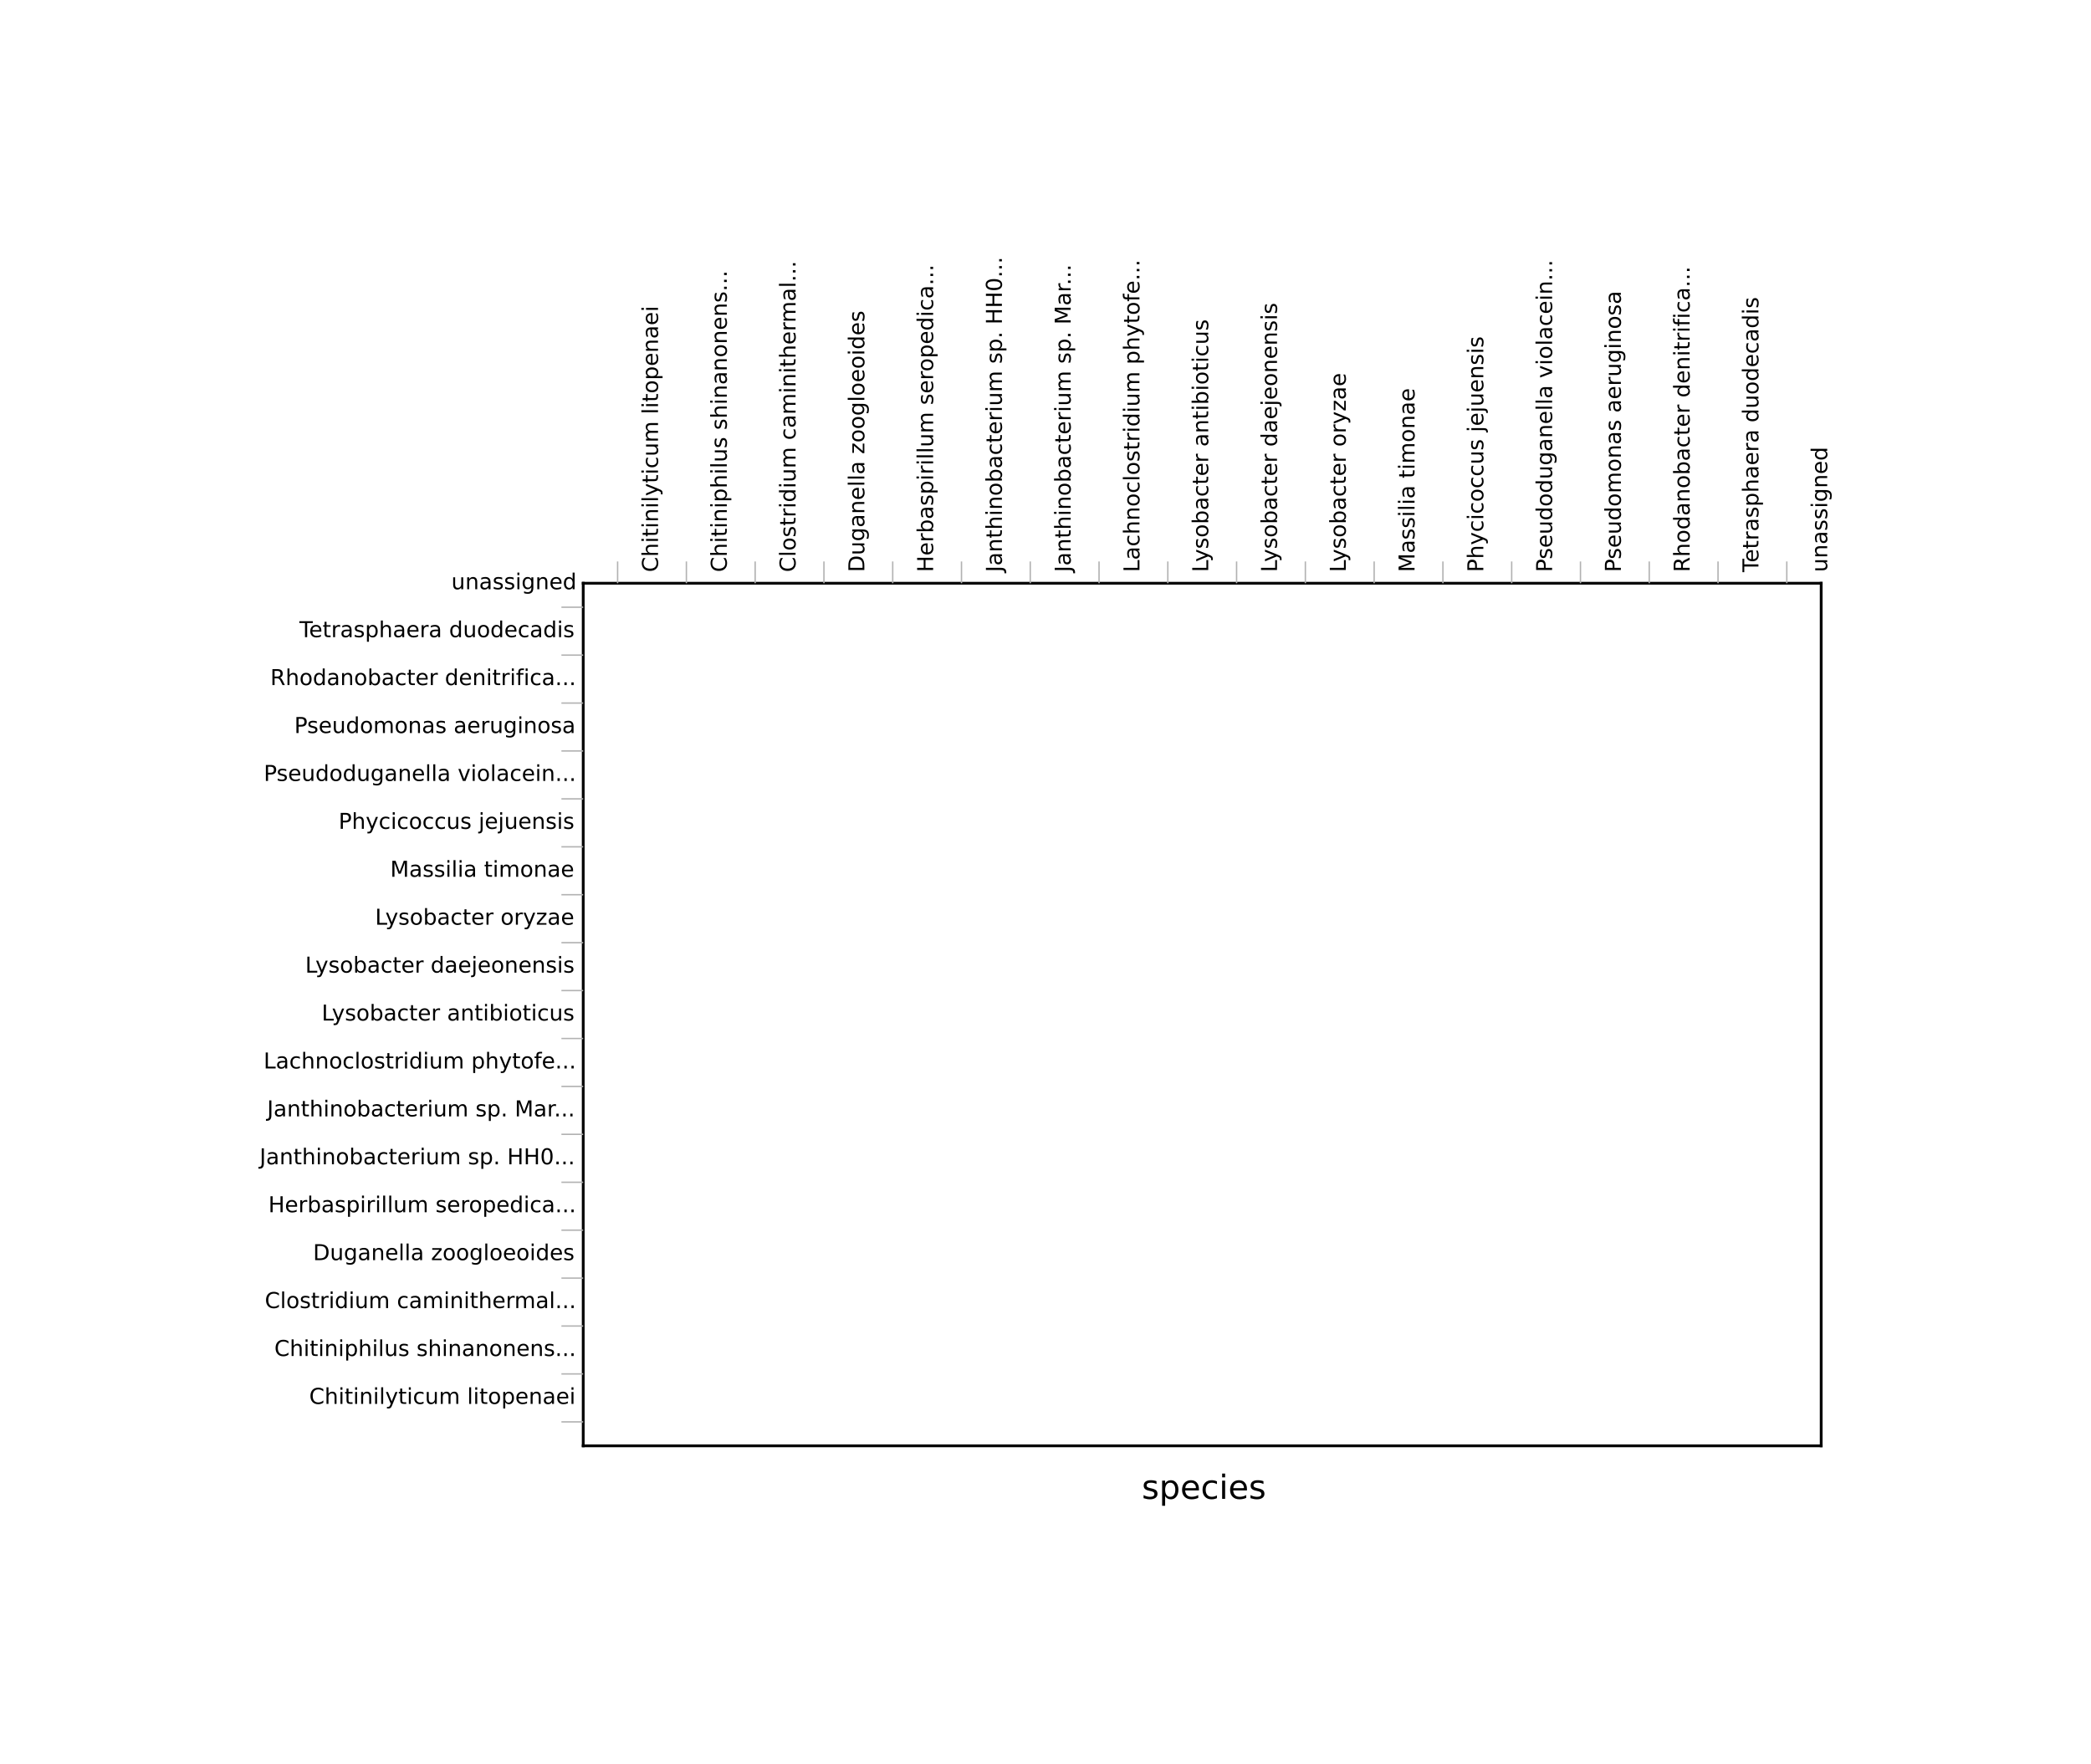 <?xml version="1.0" encoding="utf-8" standalone="no"?>
<!DOCTYPE svg PUBLIC "-//W3C//DTD SVG 1.1//EN"
  "http://www.w3.org/Graphics/SVG/1.1/DTD/svg11.dtd">
<!-- Created with matplotlib (http://matplotlib.org/) -->
<svg height="636pt" version="1.1" viewBox="0 0 754 636" width="754pt" xmlns="http://www.w3.org/2000/svg" xmlns:xlink="http://www.w3.org/1999/xlink">
 <defs>
  <style type="text/css">
*{stroke-linecap:butt;stroke-linejoin:round;}
  </style>
 </defs>
 <g id="figure_1">
  <g id="patch_1">
   <path d="
M0 636.56
L754.11 636.56
L754.11 0
L0 0
z
" style="fill:none;"/>
  </g>
  <g id="axes_1">
   <g id="patch_2">
    <path d="
M210.306 521.346
L656.706 521.346
L656.706 210.306
L210.306 210.306
z
" style="fill:none;"/>
   </g>
   <g id="patch_3">
    <path d="
M210.306 210.306
L656.706 210.306" style="fill:none;stroke:#000000;stroke-linecap:square;stroke-linejoin:miter;"/>
   </g>
   <g id="patch_4">
    <path d="
M656.706 521.346
L656.706 210.306" style="fill:none;stroke:#000000;stroke-linecap:square;stroke-linejoin:miter;"/>
   </g>
   <g id="patch_5">
    <path d="
M210.306 521.346
L656.706 521.346" style="fill:none;stroke:#000000;stroke-linecap:square;stroke-linejoin:miter;"/>
   </g>
   <g id="patch_6">
    <path d="
M210.306 521.346
L210.306 210.306" style="fill:none;stroke:#000000;stroke-linecap:square;stroke-linejoin:miter;"/>
   </g>
   <g id="matplotlib.axis_1">
    <g id="xtick_1">
     <g id="line2d_1">
      <defs>
       <path d="
M0 0
L0 0" id="m48243eeccc" style="stroke:#000000;stroke-width:0.5;"/>
      </defs>
      <g>
       <use style="stroke:#000000;stroke-width:0.5;" x="210.306" xlink:href="#m48243eeccc" y="210.306"/>
      </g>
     </g>
    </g>
    <g id="xtick_2">
     <g id="line2d_2">
      <g>
       <use style="stroke:#000000;stroke-width:0.5;" x="235.106" xlink:href="#m48243eeccc" y="210.306"/>
      </g>
     </g>
     <g id="text_1">
      <!-- Chitinilyticum litopenaei -->
      <defs>
       <path d="
M64.406 67.281
L64.406 56.891
Q59.422 61.531 53.781 63.812
Q48.141 66.109 41.797 66.109
Q29.297 66.109 22.656 58.469
Q16.016 50.828 16.016 36.375
Q16.016 21.969 22.656 14.328
Q29.297 6.688 41.797 6.688
Q48.141 6.688 53.781 8.984
Q59.422 11.281 64.406 15.922
L64.406 5.609
Q59.234 2.094 53.438 0.328
Q47.656 -1.422 41.219 -1.422
Q24.656 -1.422 15.125 8.703
Q5.609 18.844 5.609 36.375
Q5.609 53.953 15.125 64.078
Q24.656 74.219 41.219 74.219
Q47.75 74.219 53.531 72.484
Q59.328 70.75 64.406 67.281" id="DejaVuSans-43"/>
       <path d="
M30.609 48.391
Q23.391 48.391 19.188 42.75
Q14.984 37.109 14.984 27.297
Q14.984 17.484 19.156 11.844
Q23.344 6.203 30.609 6.203
Q37.797 6.203 41.984 11.859
Q46.188 17.531 46.188 27.297
Q46.188 37.016 41.984 42.703
Q37.797 48.391 30.609 48.391
M30.609 56
Q42.328 56 49.016 48.375
Q55.719 40.766 55.719 27.297
Q55.719 13.875 49.016 6.219
Q42.328 -1.422 30.609 -1.422
Q18.844 -1.422 12.172 6.219
Q5.516 13.875 5.516 27.297
Q5.516 40.766 12.172 48.375
Q18.844 56 30.609 56" id="DejaVuSans-6f"/>
       <path d="
M52 44.188
Q55.375 50.25 60.062 53.125
Q64.75 56 71.094 56
Q79.641 56 84.281 50.016
Q88.922 44.047 88.922 33.016
L88.922 0
L79.891 0
L79.891 32.719
Q79.891 40.578 77.094 44.375
Q74.312 48.188 68.609 48.188
Q61.625 48.188 57.562 43.547
Q53.516 38.922 53.516 30.906
L53.516 0
L44.484 0
L44.484 32.719
Q44.484 40.625 41.703 44.406
Q38.922 48.188 33.109 48.188
Q26.219 48.188 22.156 43.531
Q18.109 38.875 18.109 30.906
L18.109 0
L9.078 0
L9.078 54.688
L18.109 54.688
L18.109 46.188
Q21.188 51.219 25.484 53.609
Q29.781 56 35.688 56
Q41.656 56 45.828 52.969
Q50 49.953 52 44.188" id="DejaVuSans-6d"/>
       <path d="
M54.891 33.016
L54.891 0
L45.906 0
L45.906 32.719
Q45.906 40.484 42.875 44.328
Q39.844 48.188 33.797 48.188
Q26.516 48.188 22.312 43.547
Q18.109 38.922 18.109 30.906
L18.109 0
L9.078 0
L9.078 54.688
L18.109 54.688
L18.109 46.188
Q21.344 51.125 25.703 53.562
Q30.078 56 35.797 56
Q45.219 56 50.047 50.172
Q54.891 44.344 54.891 33.016" id="DejaVuSans-6e"/>
       <path d="
M9.422 75.984
L18.406 75.984
L18.406 0
L9.422 0
z
" id="DejaVuSans-6c"/>
       <path d="
M18.109 8.203
L18.109 -20.797
L9.078 -20.797
L9.078 54.688
L18.109 54.688
L18.109 46.391
Q20.953 51.266 25.266 53.625
Q29.594 56 35.594 56
Q45.562 56 51.781 48.094
Q58.016 40.188 58.016 27.297
Q58.016 14.406 51.781 6.484
Q45.562 -1.422 35.594 -1.422
Q29.594 -1.422 25.266 0.953
Q20.953 3.328 18.109 8.203
M48.688 27.297
Q48.688 37.203 44.609 42.844
Q40.531 48.484 33.406 48.484
Q26.266 48.484 22.188 42.844
Q18.109 37.203 18.109 27.297
Q18.109 17.391 22.188 11.75
Q26.266 6.109 33.406 6.109
Q40.531 6.109 44.609 11.75
Q48.688 17.391 48.688 27.297" id="DejaVuSans-70"/>
       <path id="DejaVuSans-20"/>
       <path d="
M32.172 -5.078
Q28.375 -14.844 24.75 -17.812
Q21.141 -20.797 15.094 -20.797
L7.906 -20.797
L7.906 -13.281
L13.188 -13.281
Q16.891 -13.281 18.938 -11.516
Q21 -9.766 23.484 -3.219
L25.094 0.875
L2.984 54.688
L12.5 54.688
L29.594 11.922
L46.688 54.688
L56.203 54.688
z
" id="DejaVuSans-79"/>
       <path d="
M54.891 33.016
L54.891 0
L45.906 0
L45.906 32.719
Q45.906 40.484 42.875 44.328
Q39.844 48.188 33.797 48.188
Q26.516 48.188 22.312 43.547
Q18.109 38.922 18.109 30.906
L18.109 0
L9.078 0
L9.078 75.984
L18.109 75.984
L18.109 46.188
Q21.344 51.125 25.703 53.562
Q30.078 56 35.797 56
Q45.219 56 50.047 50.172
Q54.891 44.344 54.891 33.016" id="DejaVuSans-68"/>
       <path d="
M9.422 54.688
L18.406 54.688
L18.406 0
L9.422 0
z

M9.422 75.984
L18.406 75.984
L18.406 64.594
L9.422 64.594
z
" id="DejaVuSans-69"/>
       <path d="
M8.5 21.578
L8.5 54.688
L17.484 54.688
L17.484 21.922
Q17.484 14.156 20.5 10.266
Q23.531 6.391 29.594 6.391
Q36.859 6.391 41.078 11.031
Q45.312 15.672 45.312 23.688
L45.312 54.688
L54.297 54.688
L54.297 0
L45.312 0
L45.312 8.406
Q42.047 3.422 37.719 1
Q33.406 -1.422 27.688 -1.422
Q18.266 -1.422 13.375 4.438
Q8.5 10.297 8.5 21.578
M31.109 56
z
" id="DejaVuSans-75"/>
       <path d="
M18.312 70.219
L18.312 54.688
L36.812 54.688
L36.812 47.703
L18.312 47.703
L18.312 18.016
Q18.312 11.328 20.141 9.422
Q21.969 7.516 27.594 7.516
L36.812 7.516
L36.812 0
L27.594 0
Q17.188 0 13.234 3.875
Q9.281 7.766 9.281 18.016
L9.281 47.703
L2.688 47.703
L2.688 54.688
L9.281 54.688
L9.281 70.219
z
" id="DejaVuSans-74"/>
       <path d="
M56.203 29.594
L56.203 25.203
L14.891 25.203
Q15.484 15.922 20.484 11.062
Q25.484 6.203 34.422 6.203
Q39.594 6.203 44.453 7.469
Q49.312 8.734 54.109 11.281
L54.109 2.781
Q49.266 0.734 44.188 -0.344
Q39.109 -1.422 33.891 -1.422
Q20.797 -1.422 13.156 6.188
Q5.516 13.812 5.516 26.812
Q5.516 40.234 12.766 48.109
Q20.016 56 32.328 56
Q43.359 56 49.781 48.891
Q56.203 41.797 56.203 29.594
M47.219 32.234
Q47.125 39.594 43.094 43.984
Q39.062 48.391 32.422 48.391
Q24.906 48.391 20.391 44.141
Q15.875 39.891 15.188 32.172
z
" id="DejaVuSans-65"/>
       <path d="
M48.781 52.594
L48.781 44.188
Q44.969 46.297 41.141 47.344
Q37.312 48.391 33.406 48.391
Q24.656 48.391 19.812 42.844
Q14.984 37.312 14.984 27.297
Q14.984 17.281 19.812 11.734
Q24.656 6.203 33.406 6.203
Q37.312 6.203 41.141 7.25
Q44.969 8.297 48.781 10.406
L48.781 2.094
Q45.016 0.344 40.984 -0.531
Q36.969 -1.422 32.422 -1.422
Q20.062 -1.422 12.781 6.344
Q5.516 14.109 5.516 27.297
Q5.516 40.672 12.859 48.328
Q20.219 56 33.016 56
Q37.156 56 41.109 55.141
Q45.062 54.297 48.781 52.594" id="DejaVuSans-63"/>
       <path d="
M34.281 27.484
Q23.391 27.484 19.188 25
Q14.984 22.516 14.984 16.5
Q14.984 11.719 18.141 8.906
Q21.297 6.109 26.703 6.109
Q34.188 6.109 38.703 11.406
Q43.219 16.703 43.219 25.484
L43.219 27.484
z

M52.203 31.203
L52.203 0
L43.219 0
L43.219 8.297
Q40.141 3.328 35.547 0.953
Q30.953 -1.422 24.312 -1.422
Q15.922 -1.422 10.953 3.297
Q6 8.016 6 15.922
Q6 25.141 12.172 29.828
Q18.359 34.516 30.609 34.516
L43.219 34.516
L43.219 35.406
Q43.219 41.609 39.141 45
Q35.062 48.391 27.688 48.391
Q23 48.391 18.547 47.266
Q14.109 46.141 10.016 43.891
L10.016 52.203
Q14.938 54.109 19.578 55.047
Q24.219 56 28.609 56
Q40.484 56 46.344 49.844
Q52.203 43.703 52.203 31.203" id="DejaVuSans-61"/>
      </defs>
      <g transform="translate(237.275 206.306)rotate(-90.0)scale(0.079 -0.079)">
       <use xlink:href="#DejaVuSans-43"/>
       <use x="69.824" xlink:href="#DejaVuSans-68"/>
       <use x="133.203" xlink:href="#DejaVuSans-69"/>
       <use x="160.986" xlink:href="#DejaVuSans-74"/>
       <use x="200.195" xlink:href="#DejaVuSans-69"/>
       <use x="227.979" xlink:href="#DejaVuSans-6e"/>
       <use x="291.357" xlink:href="#DejaVuSans-69"/>
       <use x="319.141" xlink:href="#DejaVuSans-6c"/>
       <use x="346.924" xlink:href="#DejaVuSans-79"/>
       <use x="406.104" xlink:href="#DejaVuSans-74"/>
       <use x="445.312" xlink:href="#DejaVuSans-69"/>
       <use x="473.096" xlink:href="#DejaVuSans-63"/>
       <use x="528.076" xlink:href="#DejaVuSans-75"/>
       <use x="591.455" xlink:href="#DejaVuSans-6d"/>
       <use x="688.867" xlink:href="#DejaVuSans-20"/>
       <use x="720.654" xlink:href="#DejaVuSans-6c"/>
       <use x="748.438" xlink:href="#DejaVuSans-69"/>
       <use x="776.221" xlink:href="#DejaVuSans-74"/>
       <use x="815.43" xlink:href="#DejaVuSans-6f"/>
       <use x="876.611" xlink:href="#DejaVuSans-70"/>
       <use x="940.088" xlink:href="#DejaVuSans-65"/>
       <use x="1001.611" xlink:href="#DejaVuSans-6e"/>
       <use x="1064.99" xlink:href="#DejaVuSans-61"/>
       <use x="1126.27" xlink:href="#DejaVuSans-65"/>
       <use x="1187.793" xlink:href="#DejaVuSans-69"/>
      </g>
     </g>
    </g>
    <g id="xtick_3">
     <g id="line2d_3">
      <g>
       <use style="stroke:#000000;stroke-width:0.5;" x="259.906" xlink:href="#m48243eeccc" y="210.306"/>
      </g>
     </g>
     <g id="text_2">
      <!-- Chitiniphilus shinanonens... -->
      <defs>
       <path d="
M44.281 53.078
L44.281 44.578
Q40.484 46.531 36.375 47.5
Q32.281 48.484 27.875 48.484
Q21.188 48.484 17.844 46.438
Q14.5 44.391 14.5 40.281
Q14.5 37.156 16.891 35.375
Q19.281 33.594 26.516 31.984
L29.594 31.297
Q39.156 29.25 43.188 25.516
Q47.219 21.781 47.219 15.094
Q47.219 7.469 41.188 3.016
Q35.156 -1.422 24.609 -1.422
Q20.219 -1.422 15.453 -0.562
Q10.688 0.297 5.422 2
L5.422 11.281
Q10.406 8.688 15.234 7.391
Q20.062 6.109 24.812 6.109
Q31.156 6.109 34.562 8.281
Q37.984 10.453 37.984 14.406
Q37.984 18.062 35.516 20.016
Q33.062 21.969 24.703 23.781
L21.578 24.516
Q13.234 26.266 9.516 29.906
Q5.812 33.547 5.812 39.891
Q5.812 47.609 11.281 51.797
Q16.75 56 26.812 56
Q31.781 56 36.172 55.266
Q40.578 54.547 44.281 53.078" id="DejaVuSans-73"/>
       <path d="
M10.688 12.406
L21 12.406
L21 0
L10.688 0
z
" id="DejaVuSans-2e"/>
      </defs>
      <g transform="translate(262.075 206.306)rotate(-90.0)scale(0.079 -0.079)">
       <use xlink:href="#DejaVuSans-43"/>
       <use x="69.824" xlink:href="#DejaVuSans-68"/>
       <use x="133.203" xlink:href="#DejaVuSans-69"/>
       <use x="160.986" xlink:href="#DejaVuSans-74"/>
       <use x="200.195" xlink:href="#DejaVuSans-69"/>
       <use x="227.979" xlink:href="#DejaVuSans-6e"/>
       <use x="291.357" xlink:href="#DejaVuSans-69"/>
       <use x="319.141" xlink:href="#DejaVuSans-70"/>
       <use x="382.617" xlink:href="#DejaVuSans-68"/>
       <use x="445.996" xlink:href="#DejaVuSans-69"/>
       <use x="473.779" xlink:href="#DejaVuSans-6c"/>
       <use x="501.562" xlink:href="#DejaVuSans-75"/>
       <use x="564.941" xlink:href="#DejaVuSans-73"/>
       <use x="617.041" xlink:href="#DejaVuSans-20"/>
       <use x="648.828" xlink:href="#DejaVuSans-73"/>
       <use x="700.928" xlink:href="#DejaVuSans-68"/>
       <use x="764.307" xlink:href="#DejaVuSans-69"/>
       <use x="792.09" xlink:href="#DejaVuSans-6e"/>
       <use x="855.469" xlink:href="#DejaVuSans-61"/>
       <use x="916.748" xlink:href="#DejaVuSans-6e"/>
       <use x="980.127" xlink:href="#DejaVuSans-6f"/>
       <use x="1041.309" xlink:href="#DejaVuSans-6e"/>
       <use x="1104.688" xlink:href="#DejaVuSans-65"/>
       <use x="1166.211" xlink:href="#DejaVuSans-6e"/>
       <use x="1229.59" xlink:href="#DejaVuSans-73"/>
       <use x="1281.689" xlink:href="#DejaVuSans-2e"/>
       <use x="1313.477" xlink:href="#DejaVuSans-2e"/>
       <use x="1345.264" xlink:href="#DejaVuSans-2e"/>
      </g>
     </g>
    </g>
    <g id="xtick_4">
     <g id="line2d_4">
      <g>
       <use style="stroke:#000000;stroke-width:0.5;" x="284.706" xlink:href="#m48243eeccc" y="210.306"/>
      </g>
     </g>
     <g id="text_3">
      <!-- Clostridium caminithermal... -->
      <defs>
       <path d="
M45.406 46.391
L45.406 75.984
L54.391 75.984
L54.391 0
L45.406 0
L45.406 8.203
Q42.578 3.328 38.25 0.953
Q33.938 -1.422 27.875 -1.422
Q17.969 -1.422 11.734 6.484
Q5.516 14.406 5.516 27.297
Q5.516 40.188 11.734 48.094
Q17.969 56 27.875 56
Q33.938 56 38.25 53.625
Q42.578 51.266 45.406 46.391
M14.797 27.297
Q14.797 17.391 18.875 11.75
Q22.953 6.109 30.078 6.109
Q37.203 6.109 41.297 11.75
Q45.406 17.391 45.406 27.297
Q45.406 37.203 41.297 42.844
Q37.203 48.484 30.078 48.484
Q22.953 48.484 18.875 42.844
Q14.797 37.203 14.797 27.297" id="DejaVuSans-64"/>
       <path d="
M41.109 46.297
Q39.594 47.172 37.812 47.578
Q36.031 48 33.891 48
Q26.266 48 22.188 43.047
Q18.109 38.094 18.109 28.812
L18.109 0
L9.078 0
L9.078 54.688
L18.109 54.688
L18.109 46.188
Q20.953 51.172 25.484 53.578
Q30.031 56 36.531 56
Q37.453 56 38.578 55.875
Q39.703 55.766 41.062 55.516
z
" id="DejaVuSans-72"/>
      </defs>
      <g transform="translate(286.875 206.306)rotate(-90.0)scale(0.079 -0.079)">
       <use xlink:href="#DejaVuSans-43"/>
       <use x="69.824" xlink:href="#DejaVuSans-6c"/>
       <use x="97.607" xlink:href="#DejaVuSans-6f"/>
       <use x="158.789" xlink:href="#DejaVuSans-73"/>
       <use x="210.889" xlink:href="#DejaVuSans-74"/>
       <use x="250.098" xlink:href="#DejaVuSans-72"/>
       <use x="291.211" xlink:href="#DejaVuSans-69"/>
       <use x="318.994" xlink:href="#DejaVuSans-64"/>
       <use x="382.471" xlink:href="#DejaVuSans-69"/>
       <use x="410.254" xlink:href="#DejaVuSans-75"/>
       <use x="473.633" xlink:href="#DejaVuSans-6d"/>
       <use x="571.045" xlink:href="#DejaVuSans-20"/>
       <use x="602.832" xlink:href="#DejaVuSans-63"/>
       <use x="657.812" xlink:href="#DejaVuSans-61"/>
       <use x="719.092" xlink:href="#DejaVuSans-6d"/>
       <use x="816.504" xlink:href="#DejaVuSans-69"/>
       <use x="844.287" xlink:href="#DejaVuSans-6e"/>
       <use x="907.666" xlink:href="#DejaVuSans-69"/>
       <use x="935.449" xlink:href="#DejaVuSans-74"/>
       <use x="974.658" xlink:href="#DejaVuSans-68"/>
       <use x="1038.037" xlink:href="#DejaVuSans-65"/>
       <use x="1099.561" xlink:href="#DejaVuSans-72"/>
       <use x="1138.924" xlink:href="#DejaVuSans-6d"/>
       <use x="1236.336" xlink:href="#DejaVuSans-61"/>
       <use x="1297.615" xlink:href="#DejaVuSans-6c"/>
       <use x="1325.398" xlink:href="#DejaVuSans-2e"/>
       <use x="1357.186" xlink:href="#DejaVuSans-2e"/>
       <use x="1388.973" xlink:href="#DejaVuSans-2e"/>
      </g>
     </g>
    </g>
    <g id="xtick_5">
     <g id="line2d_5">
      <g>
       <use style="stroke:#000000;stroke-width:0.5;" x="309.506" xlink:href="#m48243eeccc" y="210.306"/>
      </g>
     </g>
     <g id="text_4">
      <!-- Duganella zoogloeoides -->
      <defs>
       <path d="
M19.672 64.797
L19.672 8.109
L31.594 8.109
Q46.688 8.109 53.688 14.938
Q60.688 21.781 60.688 36.531
Q60.688 51.172 53.688 57.984
Q46.688 64.797 31.594 64.797
z

M9.812 72.906
L30.078 72.906
Q51.266 72.906 61.172 64.094
Q71.094 55.281 71.094 36.531
Q71.094 17.672 61.125 8.828
Q51.172 0 30.078 0
L9.812 0
z
" id="DejaVuSans-44"/>
       <path d="
M45.406 27.984
Q45.406 37.75 41.375 43.109
Q37.359 48.484 30.078 48.484
Q22.859 48.484 18.828 43.109
Q14.797 37.75 14.797 27.984
Q14.797 18.266 18.828 12.891
Q22.859 7.516 30.078 7.516
Q37.359 7.516 41.375 12.891
Q45.406 18.266 45.406 27.984
M54.391 6.781
Q54.391 -7.172 48.188 -13.984
Q42 -20.797 29.203 -20.797
Q24.469 -20.797 20.266 -20.094
Q16.062 -19.391 12.109 -17.922
L12.109 -9.188
Q16.062 -11.328 19.922 -12.344
Q23.781 -13.375 27.781 -13.375
Q36.625 -13.375 41.016 -8.766
Q45.406 -4.156 45.406 5.172
L45.406 9.625
Q42.625 4.781 38.281 2.391
Q33.938 0 27.875 0
Q17.828 0 11.672 7.656
Q5.516 15.328 5.516 27.984
Q5.516 40.672 11.672 48.328
Q17.828 56 27.875 56
Q33.938 56 38.281 53.609
Q42.625 51.219 45.406 46.391
L45.406 54.688
L54.391 54.688
z
" id="DejaVuSans-67"/>
       <path d="
M5.516 54.688
L48.188 54.688
L48.188 46.484
L14.406 7.172
L48.188 7.172
L48.188 0
L4.297 0
L4.297 8.203
L38.094 47.516
L5.516 47.516
z
" id="DejaVuSans-7a"/>
      </defs>
      <g transform="translate(311.675 206.306)rotate(-90.0)scale(0.079 -0.079)">
       <use xlink:href="#DejaVuSans-44"/>
       <use x="77.002" xlink:href="#DejaVuSans-75"/>
       <use x="140.381" xlink:href="#DejaVuSans-67"/>
       <use x="203.857" xlink:href="#DejaVuSans-61"/>
       <use x="265.137" xlink:href="#DejaVuSans-6e"/>
       <use x="328.516" xlink:href="#DejaVuSans-65"/>
       <use x="390.039" xlink:href="#DejaVuSans-6c"/>
       <use x="417.822" xlink:href="#DejaVuSans-6c"/>
       <use x="445.605" xlink:href="#DejaVuSans-61"/>
       <use x="506.885" xlink:href="#DejaVuSans-20"/>
       <use x="538.672" xlink:href="#DejaVuSans-7a"/>
       <use x="591.162" xlink:href="#DejaVuSans-6f"/>
       <use x="652.344" xlink:href="#DejaVuSans-6f"/>
       <use x="713.525" xlink:href="#DejaVuSans-67"/>
       <use x="777.002" xlink:href="#DejaVuSans-6c"/>
       <use x="804.785" xlink:href="#DejaVuSans-6f"/>
       <use x="865.967" xlink:href="#DejaVuSans-65"/>
       <use x="927.49" xlink:href="#DejaVuSans-6f"/>
       <use x="988.672" xlink:href="#DejaVuSans-69"/>
       <use x="1016.455" xlink:href="#DejaVuSans-64"/>
       <use x="1079.932" xlink:href="#DejaVuSans-65"/>
       <use x="1141.455" xlink:href="#DejaVuSans-73"/>
      </g>
     </g>
    </g>
    <g id="xtick_6">
     <g id="line2d_6">
      <g>
       <use style="stroke:#000000;stroke-width:0.5;" x="334.306" xlink:href="#m48243eeccc" y="210.306"/>
      </g>
     </g>
     <g id="text_5">
      <!-- Herbaspirillum seropedica... -->
      <defs>
       <path d="
M48.688 27.297
Q48.688 37.203 44.609 42.844
Q40.531 48.484 33.406 48.484
Q26.266 48.484 22.188 42.844
Q18.109 37.203 18.109 27.297
Q18.109 17.391 22.188 11.75
Q26.266 6.109 33.406 6.109
Q40.531 6.109 44.609 11.75
Q48.688 17.391 48.688 27.297
M18.109 46.391
Q20.953 51.266 25.266 53.625
Q29.594 56 35.594 56
Q45.562 56 51.781 48.094
Q58.016 40.188 58.016 27.297
Q58.016 14.406 51.781 6.484
Q45.562 -1.422 35.594 -1.422
Q29.594 -1.422 25.266 0.953
Q20.953 3.328 18.109 8.203
L18.109 0
L9.078 0
L9.078 75.984
L18.109 75.984
z
" id="DejaVuSans-62"/>
       <path d="
M9.812 72.906
L19.672 72.906
L19.672 43.016
L55.516 43.016
L55.516 72.906
L65.375 72.906
L65.375 0
L55.516 0
L55.516 34.719
L19.672 34.719
L19.672 0
L9.812 0
z
" id="DejaVuSans-48"/>
      </defs>
      <g transform="translate(336.475 206.306)rotate(-90.0)scale(0.079 -0.079)">
       <use xlink:href="#DejaVuSans-48"/>
       <use x="75.195" xlink:href="#DejaVuSans-65"/>
       <use x="136.719" xlink:href="#DejaVuSans-72"/>
       <use x="177.832" xlink:href="#DejaVuSans-62"/>
       <use x="241.309" xlink:href="#DejaVuSans-61"/>
       <use x="302.588" xlink:href="#DejaVuSans-73"/>
       <use x="354.688" xlink:href="#DejaVuSans-70"/>
       <use x="418.164" xlink:href="#DejaVuSans-69"/>
       <use x="445.947" xlink:href="#DejaVuSans-72"/>
       <use x="487.061" xlink:href="#DejaVuSans-69"/>
       <use x="514.844" xlink:href="#DejaVuSans-6c"/>
       <use x="542.627" xlink:href="#DejaVuSans-6c"/>
       <use x="570.41" xlink:href="#DejaVuSans-75"/>
       <use x="633.789" xlink:href="#DejaVuSans-6d"/>
       <use x="731.201" xlink:href="#DejaVuSans-20"/>
       <use x="762.988" xlink:href="#DejaVuSans-73"/>
       <use x="815.088" xlink:href="#DejaVuSans-65"/>
       <use x="876.611" xlink:href="#DejaVuSans-72"/>
       <use x="915.475" xlink:href="#DejaVuSans-6f"/>
       <use x="976.656" xlink:href="#DejaVuSans-70"/>
       <use x="1040.133" xlink:href="#DejaVuSans-65"/>
       <use x="1101.656" xlink:href="#DejaVuSans-64"/>
       <use x="1165.133" xlink:href="#DejaVuSans-69"/>
       <use x="1192.916" xlink:href="#DejaVuSans-63"/>
       <use x="1247.896" xlink:href="#DejaVuSans-61"/>
       <use x="1309.176" xlink:href="#DejaVuSans-2e"/>
       <use x="1340.963" xlink:href="#DejaVuSans-2e"/>
       <use x="1372.75" xlink:href="#DejaVuSans-2e"/>
      </g>
     </g>
    </g>
    <g id="xtick_7">
     <g id="line2d_7">
      <g>
       <use style="stroke:#000000;stroke-width:0.5;" x="359.106" xlink:href="#m48243eeccc" y="210.306"/>
      </g>
     </g>
     <g id="text_6">
      <!-- Janthinobacterium sp. HH0... -->
      <defs>
       <path d="
M31.781 66.406
Q24.172 66.406 20.328 58.906
Q16.5 51.422 16.5 36.375
Q16.5 21.391 20.328 13.891
Q24.172 6.391 31.781 6.391
Q39.453 6.391 43.281 13.891
Q47.125 21.391 47.125 36.375
Q47.125 51.422 43.281 58.906
Q39.453 66.406 31.781 66.406
M31.781 74.219
Q44.047 74.219 50.516 64.516
Q56.984 54.828 56.984 36.375
Q56.984 17.969 50.516 8.266
Q44.047 -1.422 31.781 -1.422
Q19.531 -1.422 13.062 8.266
Q6.594 17.969 6.594 36.375
Q6.594 54.828 13.062 64.516
Q19.531 74.219 31.781 74.219" id="DejaVuSans-30"/>
       <path d="
M9.812 72.906
L19.672 72.906
L19.672 5.078
Q19.672 -8.109 14.672 -14.062
Q9.672 -20.016 -1.422 -20.016
L-5.172 -20.016
L-5.172 -11.719
L-2.094 -11.719
Q4.438 -11.719 7.125 -8.047
Q9.812 -4.391 9.812 5.078
z
" id="DejaVuSans-4a"/>
      </defs>
      <g transform="translate(361.275 206.306)rotate(-90.0)scale(0.079 -0.079)">
       <use xlink:href="#DejaVuSans-4a"/>
       <use x="29.492" xlink:href="#DejaVuSans-61"/>
       <use x="90.771" xlink:href="#DejaVuSans-6e"/>
       <use x="154.15" xlink:href="#DejaVuSans-74"/>
       <use x="193.359" xlink:href="#DejaVuSans-68"/>
       <use x="256.738" xlink:href="#DejaVuSans-69"/>
       <use x="284.521" xlink:href="#DejaVuSans-6e"/>
       <use x="347.9" xlink:href="#DejaVuSans-6f"/>
       <use x="409.082" xlink:href="#DejaVuSans-62"/>
       <use x="472.559" xlink:href="#DejaVuSans-61"/>
       <use x="533.838" xlink:href="#DejaVuSans-63"/>
       <use x="588.818" xlink:href="#DejaVuSans-74"/>
       <use x="628.027" xlink:href="#DejaVuSans-65"/>
       <use x="689.551" xlink:href="#DejaVuSans-72"/>
       <use x="730.664" xlink:href="#DejaVuSans-69"/>
       <use x="758.447" xlink:href="#DejaVuSans-75"/>
       <use x="821.826" xlink:href="#DejaVuSans-6d"/>
       <use x="919.238" xlink:href="#DejaVuSans-20"/>
       <use x="951.025" xlink:href="#DejaVuSans-73"/>
       <use x="1003.125" xlink:href="#DejaVuSans-70"/>
       <use x="1066.602" xlink:href="#DejaVuSans-2e"/>
       <use x="1098.389" xlink:href="#DejaVuSans-20"/>
       <use x="1130.176" xlink:href="#DejaVuSans-48"/>
       <use x="1205.371" xlink:href="#DejaVuSans-48"/>
       <use x="1280.566" xlink:href="#DejaVuSans-30"/>
       <use x="1344.189" xlink:href="#DejaVuSans-2e"/>
       <use x="1375.977" xlink:href="#DejaVuSans-2e"/>
       <use x="1407.764" xlink:href="#DejaVuSans-2e"/>
      </g>
     </g>
    </g>
    <g id="xtick_8">
     <g id="line2d_8">
      <g>
       <use style="stroke:#000000;stroke-width:0.5;" x="383.906" xlink:href="#m48243eeccc" y="210.306"/>
      </g>
     </g>
     <g id="text_7">
      <!-- Janthinobacterium sp. Mar... -->
      <defs>
       <path d="
M9.812 72.906
L24.516 72.906
L43.109 23.297
L61.812 72.906
L76.516 72.906
L76.516 0
L66.891 0
L66.891 64.016
L48.094 14.016
L38.188 14.016
L19.391 64.016
L19.391 0
L9.812 0
z
" id="DejaVuSans-4d"/>
      </defs>
      <g transform="translate(386.075 206.306)rotate(-90.0)scale(0.079 -0.079)">
       <use xlink:href="#DejaVuSans-4a"/>
       <use x="29.492" xlink:href="#DejaVuSans-61"/>
       <use x="90.771" xlink:href="#DejaVuSans-6e"/>
       <use x="154.15" xlink:href="#DejaVuSans-74"/>
       <use x="193.359" xlink:href="#DejaVuSans-68"/>
       <use x="256.738" xlink:href="#DejaVuSans-69"/>
       <use x="284.521" xlink:href="#DejaVuSans-6e"/>
       <use x="347.9" xlink:href="#DejaVuSans-6f"/>
       <use x="409.082" xlink:href="#DejaVuSans-62"/>
       <use x="472.559" xlink:href="#DejaVuSans-61"/>
       <use x="533.838" xlink:href="#DejaVuSans-63"/>
       <use x="588.818" xlink:href="#DejaVuSans-74"/>
       <use x="628.027" xlink:href="#DejaVuSans-65"/>
       <use x="689.551" xlink:href="#DejaVuSans-72"/>
       <use x="730.664" xlink:href="#DejaVuSans-69"/>
       <use x="758.447" xlink:href="#DejaVuSans-75"/>
       <use x="821.826" xlink:href="#DejaVuSans-6d"/>
       <use x="919.238" xlink:href="#DejaVuSans-20"/>
       <use x="951.025" xlink:href="#DejaVuSans-73"/>
       <use x="1003.125" xlink:href="#DejaVuSans-70"/>
       <use x="1066.602" xlink:href="#DejaVuSans-2e"/>
       <use x="1098.389" xlink:href="#DejaVuSans-20"/>
       <use x="1130.176" xlink:href="#DejaVuSans-4d"/>
       <use x="1216.455" xlink:href="#DejaVuSans-61"/>
       <use x="1277.734" xlink:href="#DejaVuSans-72"/>
       <use x="1309.723" xlink:href="#DejaVuSans-2e"/>
       <use x="1341.51" xlink:href="#DejaVuSans-2e"/>
       <use x="1373.297" xlink:href="#DejaVuSans-2e"/>
      </g>
     </g>
    </g>
    <g id="xtick_9">
     <g id="line2d_9">
      <g>
       <use style="stroke:#000000;stroke-width:0.5;" x="408.706" xlink:href="#m48243eeccc" y="210.306"/>
      </g>
     </g>
     <g id="text_8">
      <!-- Lachnoclostridium phytofe... -->
      <defs>
       <path d="
M37.109 75.984
L37.109 68.5
L28.516 68.5
Q23.688 68.5 21.797 66.547
Q19.922 64.594 19.922 59.516
L19.922 54.688
L34.719 54.688
L34.719 47.703
L19.922 47.703
L19.922 0
L10.891 0
L10.891 47.703
L2.297 47.703
L2.297 54.688
L10.891 54.688
L10.891 58.5
Q10.891 67.625 15.141 71.797
Q19.391 75.984 28.609 75.984
z
" id="DejaVuSans-66"/>
       <path d="
M9.812 72.906
L19.672 72.906
L19.672 8.297
L55.172 8.297
L55.172 0
L9.812 0
z
" id="DejaVuSans-4c"/>
      </defs>
      <g transform="translate(410.875 206.306)rotate(-90.0)scale(0.079 -0.079)">
       <use xlink:href="#DejaVuSans-4c"/>
       <use x="55.713" xlink:href="#DejaVuSans-61"/>
       <use x="116.992" xlink:href="#DejaVuSans-63"/>
       <use x="171.973" xlink:href="#DejaVuSans-68"/>
       <use x="235.352" xlink:href="#DejaVuSans-6e"/>
       <use x="298.73" xlink:href="#DejaVuSans-6f"/>
       <use x="359.912" xlink:href="#DejaVuSans-63"/>
       <use x="414.893" xlink:href="#DejaVuSans-6c"/>
       <use x="442.676" xlink:href="#DejaVuSans-6f"/>
       <use x="503.857" xlink:href="#DejaVuSans-73"/>
       <use x="555.957" xlink:href="#DejaVuSans-74"/>
       <use x="595.166" xlink:href="#DejaVuSans-72"/>
       <use x="636.279" xlink:href="#DejaVuSans-69"/>
       <use x="664.062" xlink:href="#DejaVuSans-64"/>
       <use x="727.539" xlink:href="#DejaVuSans-69"/>
       <use x="755.322" xlink:href="#DejaVuSans-75"/>
       <use x="818.701" xlink:href="#DejaVuSans-6d"/>
       <use x="916.113" xlink:href="#DejaVuSans-20"/>
       <use x="947.9" xlink:href="#DejaVuSans-70"/>
       <use x="1011.377" xlink:href="#DejaVuSans-68"/>
       <use x="1074.756" xlink:href="#DejaVuSans-79"/>
       <use x="1133.936" xlink:href="#DejaVuSans-74"/>
       <use x="1173.145" xlink:href="#DejaVuSans-6f"/>
       <use x="1234.326" xlink:href="#DejaVuSans-66"/>
       <use x="1269.531" xlink:href="#DejaVuSans-65"/>
       <use x="1331.055" xlink:href="#DejaVuSans-2e"/>
       <use x="1362.842" xlink:href="#DejaVuSans-2e"/>
       <use x="1394.629" xlink:href="#DejaVuSans-2e"/>
      </g>
     </g>
    </g>
    <g id="xtick_10">
     <g id="line2d_10">
      <g>
       <use style="stroke:#000000;stroke-width:0.5;" x="433.506" xlink:href="#m48243eeccc" y="210.306"/>
      </g>
     </g>
     <g id="text_9">
      <!-- Lysobacter antibioticus -->
      <g transform="translate(435.675 206.306)rotate(-90.0)scale(0.079 -0.079)">
       <use xlink:href="#DejaVuSans-4c"/>
       <use x="46.588" xlink:href="#DejaVuSans-79"/>
       <use x="105.768" xlink:href="#DejaVuSans-73"/>
       <use x="157.867" xlink:href="#DejaVuSans-6f"/>
       <use x="219.049" xlink:href="#DejaVuSans-62"/>
       <use x="282.525" xlink:href="#DejaVuSans-61"/>
       <use x="343.805" xlink:href="#DejaVuSans-63"/>
       <use x="398.785" xlink:href="#DejaVuSans-74"/>
       <use x="437.994" xlink:href="#DejaVuSans-65"/>
       <use x="499.518" xlink:href="#DejaVuSans-72"/>
       <use x="540.631" xlink:href="#DejaVuSans-20"/>
       <use x="572.418" xlink:href="#DejaVuSans-61"/>
       <use x="633.697" xlink:href="#DejaVuSans-6e"/>
       <use x="697.076" xlink:href="#DejaVuSans-74"/>
       <use x="736.285" xlink:href="#DejaVuSans-69"/>
       <use x="764.068" xlink:href="#DejaVuSans-62"/>
       <use x="827.545" xlink:href="#DejaVuSans-69"/>
       <use x="855.328" xlink:href="#DejaVuSans-6f"/>
       <use x="916.51" xlink:href="#DejaVuSans-74"/>
       <use x="955.719" xlink:href="#DejaVuSans-69"/>
       <use x="983.502" xlink:href="#DejaVuSans-63"/>
       <use x="1038.482" xlink:href="#DejaVuSans-75"/>
       <use x="1101.861" xlink:href="#DejaVuSans-73"/>
      </g>
     </g>
    </g>
    <g id="xtick_11">
     <g id="line2d_11">
      <g>
       <use style="stroke:#000000;stroke-width:0.5;" x="458.306" xlink:href="#m48243eeccc" y="210.306"/>
      </g>
     </g>
     <g id="text_10">
      <!-- Lysobacter daejeonensis -->
      <defs>
       <path d="
M9.422 54.688
L18.406 54.688
L18.406 -0.984
Q18.406 -11.422 14.422 -16.109
Q10.453 -20.797 1.609 -20.797
L-1.812 -20.797
L-1.812 -13.188
L0.594 -13.188
Q5.719 -13.188 7.562 -10.812
Q9.422 -8.453 9.422 -0.984
z

M9.422 75.984
L18.406 75.984
L18.406 64.594
L9.422 64.594
z
" id="DejaVuSans-6a"/>
      </defs>
      <g transform="translate(460.475 206.306)rotate(-90.0)scale(0.079 -0.079)">
       <use xlink:href="#DejaVuSans-4c"/>
       <use x="46.588" xlink:href="#DejaVuSans-79"/>
       <use x="105.768" xlink:href="#DejaVuSans-73"/>
       <use x="157.867" xlink:href="#DejaVuSans-6f"/>
       <use x="219.049" xlink:href="#DejaVuSans-62"/>
       <use x="282.525" xlink:href="#DejaVuSans-61"/>
       <use x="343.805" xlink:href="#DejaVuSans-63"/>
       <use x="398.785" xlink:href="#DejaVuSans-74"/>
       <use x="437.994" xlink:href="#DejaVuSans-65"/>
       <use x="499.518" xlink:href="#DejaVuSans-72"/>
       <use x="540.631" xlink:href="#DejaVuSans-20"/>
       <use x="572.418" xlink:href="#DejaVuSans-64"/>
       <use x="635.895" xlink:href="#DejaVuSans-61"/>
       <use x="697.174" xlink:href="#DejaVuSans-65"/>
       <use x="758.697" xlink:href="#DejaVuSans-6a"/>
       <use x="786.48" xlink:href="#DejaVuSans-65"/>
       <use x="848.004" xlink:href="#DejaVuSans-6f"/>
       <use x="909.186" xlink:href="#DejaVuSans-6e"/>
       <use x="972.564" xlink:href="#DejaVuSans-65"/>
       <use x="1034.088" xlink:href="#DejaVuSans-6e"/>
       <use x="1097.467" xlink:href="#DejaVuSans-73"/>
       <use x="1149.566" xlink:href="#DejaVuSans-69"/>
       <use x="1177.35" xlink:href="#DejaVuSans-73"/>
      </g>
     </g>
    </g>
    <g id="xtick_12">
     <g id="line2d_12">
      <g>
       <use style="stroke:#000000;stroke-width:0.5;" x="483.106" xlink:href="#m48243eeccc" y="210.306"/>
      </g>
     </g>
     <g id="text_11">
      <!-- Lysobacter oryzae -->
      <g transform="translate(485.275 206.306)rotate(-90.0)scale(0.079 -0.079)">
       <use xlink:href="#DejaVuSans-4c"/>
       <use x="46.588" xlink:href="#DejaVuSans-79"/>
       <use x="105.768" xlink:href="#DejaVuSans-73"/>
       <use x="157.867" xlink:href="#DejaVuSans-6f"/>
       <use x="219.049" xlink:href="#DejaVuSans-62"/>
       <use x="282.525" xlink:href="#DejaVuSans-61"/>
       <use x="343.805" xlink:href="#DejaVuSans-63"/>
       <use x="398.785" xlink:href="#DejaVuSans-74"/>
       <use x="437.994" xlink:href="#DejaVuSans-65"/>
       <use x="499.518" xlink:href="#DejaVuSans-72"/>
       <use x="540.631" xlink:href="#DejaVuSans-20"/>
       <use x="572.418" xlink:href="#DejaVuSans-6f"/>
       <use x="633.6" xlink:href="#DejaVuSans-72"/>
       <use x="674.713" xlink:href="#DejaVuSans-79"/>
       <use x="733.893" xlink:href="#DejaVuSans-7a"/>
       <use x="786.383" xlink:href="#DejaVuSans-61"/>
       <use x="847.662" xlink:href="#DejaVuSans-65"/>
      </g>
     </g>
    </g>
    <g id="xtick_13">
     <g id="line2d_13">
      <g>
       <use style="stroke:#000000;stroke-width:0.5;" x="507.906" xlink:href="#m48243eeccc" y="210.306"/>
      </g>
     </g>
     <g id="text_12">
      <!-- Massilia timonae -->
      <g transform="translate(510.075 206.306)rotate(-90.0)scale(0.079 -0.079)">
       <use xlink:href="#DejaVuSans-4d"/>
       <use x="86.279" xlink:href="#DejaVuSans-61"/>
       <use x="147.559" xlink:href="#DejaVuSans-73"/>
       <use x="199.658" xlink:href="#DejaVuSans-73"/>
       <use x="251.758" xlink:href="#DejaVuSans-69"/>
       <use x="279.541" xlink:href="#DejaVuSans-6c"/>
       <use x="307.324" xlink:href="#DejaVuSans-69"/>
       <use x="335.107" xlink:href="#DejaVuSans-61"/>
       <use x="396.387" xlink:href="#DejaVuSans-20"/>
       <use x="428.174" xlink:href="#DejaVuSans-74"/>
       <use x="467.383" xlink:href="#DejaVuSans-69"/>
       <use x="495.166" xlink:href="#DejaVuSans-6d"/>
       <use x="592.578" xlink:href="#DejaVuSans-6f"/>
       <use x="653.76" xlink:href="#DejaVuSans-6e"/>
       <use x="717.139" xlink:href="#DejaVuSans-61"/>
       <use x="778.418" xlink:href="#DejaVuSans-65"/>
      </g>
     </g>
    </g>
    <g id="xtick_14">
     <g id="line2d_14">
      <g>
       <use style="stroke:#000000;stroke-width:0.5;" x="532.706" xlink:href="#m48243eeccc" y="210.306"/>
      </g>
     </g>
     <g id="text_13">
      <!-- Phycicoccus jejuensis -->
      <defs>
       <path d="
M19.672 64.797
L19.672 37.406
L32.078 37.406
Q38.969 37.406 42.719 40.969
Q46.484 44.531 46.484 51.125
Q46.484 57.672 42.719 61.234
Q38.969 64.797 32.078 64.797
z

M9.812 72.906
L32.078 72.906
Q44.344 72.906 50.609 67.359
Q56.891 61.812 56.891 51.125
Q56.891 40.328 50.609 34.812
Q44.344 29.297 32.078 29.297
L19.672 29.297
L19.672 0
L9.812 0
z
" id="DejaVuSans-50"/>
      </defs>
      <g transform="translate(534.875 206.306)rotate(-90.0)scale(0.079 -0.079)">
       <use xlink:href="#DejaVuSans-50"/>
       <use x="60.303" xlink:href="#DejaVuSans-68"/>
       <use x="123.682" xlink:href="#DejaVuSans-79"/>
       <use x="182.861" xlink:href="#DejaVuSans-63"/>
       <use x="237.842" xlink:href="#DejaVuSans-69"/>
       <use x="265.625" xlink:href="#DejaVuSans-63"/>
       <use x="320.605" xlink:href="#DejaVuSans-6f"/>
       <use x="381.787" xlink:href="#DejaVuSans-63"/>
       <use x="436.768" xlink:href="#DejaVuSans-63"/>
       <use x="491.748" xlink:href="#DejaVuSans-75"/>
       <use x="555.127" xlink:href="#DejaVuSans-73"/>
       <use x="607.227" xlink:href="#DejaVuSans-20"/>
       <use x="639.014" xlink:href="#DejaVuSans-6a"/>
       <use x="666.797" xlink:href="#DejaVuSans-65"/>
       <use x="728.32" xlink:href="#DejaVuSans-6a"/>
       <use x="756.104" xlink:href="#DejaVuSans-75"/>
       <use x="819.482" xlink:href="#DejaVuSans-65"/>
       <use x="881.006" xlink:href="#DejaVuSans-6e"/>
       <use x="944.385" xlink:href="#DejaVuSans-73"/>
       <use x="996.484" xlink:href="#DejaVuSans-69"/>
       <use x="1024.268" xlink:href="#DejaVuSans-73"/>
      </g>
     </g>
    </g>
    <g id="xtick_15">
     <g id="line2d_15">
      <g>
       <use style="stroke:#000000;stroke-width:0.5;" x="557.506" xlink:href="#m48243eeccc" y="210.306"/>
      </g>
     </g>
     <g id="text_14">
      <!-- Pseudoduganella violacein... -->
      <defs>
       <path d="
M2.984 54.688
L12.5 54.688
L29.594 8.797
L46.688 54.688
L56.203 54.688
L35.688 0
L23.484 0
z
" id="DejaVuSans-76"/>
      </defs>
      <g transform="translate(559.675 206.306)rotate(-90.0)scale(0.079 -0.079)">
       <use xlink:href="#DejaVuSans-50"/>
       <use x="58.553" xlink:href="#DejaVuSans-73"/>
       <use x="110.652" xlink:href="#DejaVuSans-65"/>
       <use x="172.176" xlink:href="#DejaVuSans-75"/>
       <use x="235.555" xlink:href="#DejaVuSans-64"/>
       <use x="299.031" xlink:href="#DejaVuSans-6f"/>
       <use x="360.213" xlink:href="#DejaVuSans-64"/>
       <use x="423.689" xlink:href="#DejaVuSans-75"/>
       <use x="487.068" xlink:href="#DejaVuSans-67"/>
       <use x="550.545" xlink:href="#DejaVuSans-61"/>
       <use x="611.824" xlink:href="#DejaVuSans-6e"/>
       <use x="675.203" xlink:href="#DejaVuSans-65"/>
       <use x="736.727" xlink:href="#DejaVuSans-6c"/>
       <use x="764.51" xlink:href="#DejaVuSans-6c"/>
       <use x="792.293" xlink:href="#DejaVuSans-61"/>
       <use x="853.572" xlink:href="#DejaVuSans-20"/>
       <use x="885.359" xlink:href="#DejaVuSans-76"/>
       <use x="944.539" xlink:href="#DejaVuSans-69"/>
       <use x="972.322" xlink:href="#DejaVuSans-6f"/>
       <use x="1033.504" xlink:href="#DejaVuSans-6c"/>
       <use x="1061.287" xlink:href="#DejaVuSans-61"/>
       <use x="1122.566" xlink:href="#DejaVuSans-63"/>
       <use x="1177.547" xlink:href="#DejaVuSans-65"/>
       <use x="1239.07" xlink:href="#DejaVuSans-69"/>
       <use x="1266.854" xlink:href="#DejaVuSans-6e"/>
       <use x="1330.232" xlink:href="#DejaVuSans-2e"/>
       <use x="1362.02" xlink:href="#DejaVuSans-2e"/>
       <use x="1393.807" xlink:href="#DejaVuSans-2e"/>
      </g>
     </g>
    </g>
    <g id="xtick_16">
     <g id="line2d_16">
      <g>
       <use style="stroke:#000000;stroke-width:0.5;" x="582.306" xlink:href="#m48243eeccc" y="210.306"/>
      </g>
     </g>
     <g id="text_15">
      <!-- Pseudomonas aeruginosa -->
      <g transform="translate(584.475 206.306)rotate(-90.0)scale(0.079 -0.079)">
       <use xlink:href="#DejaVuSans-50"/>
       <use x="58.553" xlink:href="#DejaVuSans-73"/>
       <use x="110.652" xlink:href="#DejaVuSans-65"/>
       <use x="172.176" xlink:href="#DejaVuSans-75"/>
       <use x="235.555" xlink:href="#DejaVuSans-64"/>
       <use x="299.031" xlink:href="#DejaVuSans-6f"/>
       <use x="360.213" xlink:href="#DejaVuSans-6d"/>
       <use x="457.625" xlink:href="#DejaVuSans-6f"/>
       <use x="518.807" xlink:href="#DejaVuSans-6e"/>
       <use x="582.186" xlink:href="#DejaVuSans-61"/>
       <use x="643.465" xlink:href="#DejaVuSans-73"/>
       <use x="695.564" xlink:href="#DejaVuSans-20"/>
       <use x="727.352" xlink:href="#DejaVuSans-61"/>
       <use x="788.631" xlink:href="#DejaVuSans-65"/>
       <use x="850.154" xlink:href="#DejaVuSans-72"/>
       <use x="891.268" xlink:href="#DejaVuSans-75"/>
       <use x="954.646" xlink:href="#DejaVuSans-67"/>
       <use x="1018.123" xlink:href="#DejaVuSans-69"/>
       <use x="1045.906" xlink:href="#DejaVuSans-6e"/>
       <use x="1109.285" xlink:href="#DejaVuSans-6f"/>
       <use x="1170.467" xlink:href="#DejaVuSans-73"/>
       <use x="1222.566" xlink:href="#DejaVuSans-61"/>
      </g>
     </g>
    </g>
    <g id="xtick_17">
     <g id="line2d_17">
      <g>
       <use style="stroke:#000000;stroke-width:0.5;" x="607.106" xlink:href="#m48243eeccc" y="210.306"/>
      </g>
     </g>
     <g id="text_16">
      <!-- Rhodanobacter denitrifica... -->
      <defs>
       <path d="
M44.391 34.188
Q47.562 33.109 50.562 29.594
Q53.562 26.078 56.594 19.922
L66.609 0
L56 0
L46.688 18.703
Q43.062 26.031 39.672 28.422
Q36.281 30.812 30.422 30.812
L19.672 30.812
L19.672 0
L9.812 0
L9.812 72.906
L32.078 72.906
Q44.578 72.906 50.734 67.672
Q56.891 62.453 56.891 51.906
Q56.891 45.016 53.688 40.469
Q50.484 35.938 44.391 34.188
M19.672 64.797
L19.672 38.922
L32.078 38.922
Q39.203 38.922 42.844 42.219
Q46.484 45.516 46.484 51.906
Q46.484 58.297 42.844 61.547
Q39.203 64.797 32.078 64.797
z
" id="DejaVuSans-52"/>
      </defs>
      <g transform="translate(609.275 206.306)rotate(-90.0)scale(0.079 -0.079)">
       <use xlink:href="#DejaVuSans-52"/>
       <use x="69.482" xlink:href="#DejaVuSans-68"/>
       <use x="132.861" xlink:href="#DejaVuSans-6f"/>
       <use x="194.043" xlink:href="#DejaVuSans-64"/>
       <use x="257.52" xlink:href="#DejaVuSans-61"/>
       <use x="318.799" xlink:href="#DejaVuSans-6e"/>
       <use x="382.178" xlink:href="#DejaVuSans-6f"/>
       <use x="443.359" xlink:href="#DejaVuSans-62"/>
       <use x="506.836" xlink:href="#DejaVuSans-61"/>
       <use x="568.115" xlink:href="#DejaVuSans-63"/>
       <use x="623.096" xlink:href="#DejaVuSans-74"/>
       <use x="662.305" xlink:href="#DejaVuSans-65"/>
       <use x="723.828" xlink:href="#DejaVuSans-72"/>
       <use x="764.941" xlink:href="#DejaVuSans-20"/>
       <use x="796.729" xlink:href="#DejaVuSans-64"/>
       <use x="860.205" xlink:href="#DejaVuSans-65"/>
       <use x="921.729" xlink:href="#DejaVuSans-6e"/>
       <use x="985.107" xlink:href="#DejaVuSans-69"/>
       <use x="1012.891" xlink:href="#DejaVuSans-74"/>
       <use x="1052.1" xlink:href="#DejaVuSans-72"/>
       <use x="1093.213" xlink:href="#DejaVuSans-69"/>
       <use x="1120.996" xlink:href="#DejaVuSans-66"/>
       <use x="1156.201" xlink:href="#DejaVuSans-69"/>
       <use x="1183.984" xlink:href="#DejaVuSans-63"/>
       <use x="1238.965" xlink:href="#DejaVuSans-61"/>
       <use x="1300.244" xlink:href="#DejaVuSans-2e"/>
       <use x="1332.031" xlink:href="#DejaVuSans-2e"/>
       <use x="1363.818" xlink:href="#DejaVuSans-2e"/>
      </g>
     </g>
    </g>
    <g id="xtick_18">
     <g id="line2d_18">
      <g>
       <use style="stroke:#000000;stroke-width:0.5;" x="631.906" xlink:href="#m48243eeccc" y="210.306"/>
      </g>
     </g>
     <g id="text_17">
      <!-- Tetrasphaera duodecadis -->
      <defs>
       <path d="
M-0.297 72.906
L61.375 72.906
L61.375 64.594
L35.5 64.594
L35.5 0
L25.594 0
L25.594 64.594
L-0.297 64.594
z
" id="DejaVuSans-54"/>
      </defs>
      <g transform="translate(634.075 206.306)rotate(-90.0)scale(0.079 -0.079)">
       <use xlink:href="#DejaVuSans-54"/>
       <use x="44.084" xlink:href="#DejaVuSans-65"/>
       <use x="105.607" xlink:href="#DejaVuSans-74"/>
       <use x="144.816" xlink:href="#DejaVuSans-72"/>
       <use x="185.93" xlink:href="#DejaVuSans-61"/>
       <use x="247.209" xlink:href="#DejaVuSans-73"/>
       <use x="299.309" xlink:href="#DejaVuSans-70"/>
       <use x="362.785" xlink:href="#DejaVuSans-68"/>
       <use x="426.164" xlink:href="#DejaVuSans-61"/>
       <use x="487.443" xlink:href="#DejaVuSans-65"/>
       <use x="548.967" xlink:href="#DejaVuSans-72"/>
       <use x="590.08" xlink:href="#DejaVuSans-61"/>
       <use x="651.359" xlink:href="#DejaVuSans-20"/>
       <use x="683.146" xlink:href="#DejaVuSans-64"/>
       <use x="746.623" xlink:href="#DejaVuSans-75"/>
       <use x="810.002" xlink:href="#DejaVuSans-6f"/>
       <use x="871.184" xlink:href="#DejaVuSans-64"/>
       <use x="934.66" xlink:href="#DejaVuSans-65"/>
       <use x="996.184" xlink:href="#DejaVuSans-63"/>
       <use x="1051.164" xlink:href="#DejaVuSans-61"/>
       <use x="1112.443" xlink:href="#DejaVuSans-64"/>
       <use x="1175.92" xlink:href="#DejaVuSans-69"/>
       <use x="1203.703" xlink:href="#DejaVuSans-73"/>
      </g>
     </g>
    </g>
    <g id="xtick_19">
     <g id="line2d_19">
      <g>
       <use style="stroke:#000000;stroke-width:0.5;" x="656.706" xlink:href="#m48243eeccc" y="210.306"/>
      </g>
     </g>
     <g id="text_18">
      <!-- unassigned -->
      <g transform="translate(658.875 206.306)rotate(-90.0)scale(0.079 -0.079)">
       <use xlink:href="#DejaVuSans-75"/>
       <use x="63.379" xlink:href="#DejaVuSans-6e"/>
       <use x="126.758" xlink:href="#DejaVuSans-61"/>
       <use x="188.037" xlink:href="#DejaVuSans-73"/>
       <use x="240.137" xlink:href="#DejaVuSans-73"/>
       <use x="292.236" xlink:href="#DejaVuSans-69"/>
       <use x="320.02" xlink:href="#DejaVuSans-67"/>
       <use x="383.496" xlink:href="#DejaVuSans-6e"/>
       <use x="446.875" xlink:href="#DejaVuSans-65"/>
       <use x="508.398" xlink:href="#DejaVuSans-64"/>
      </g>
     </g>
    </g>
    <g id="xtick_20">
     <g id="line2d_20">
      <defs>
       <path d="
M0 0
L0 -7.86" id="m6e0ef96a60" style="stroke:#b2b2b2;stroke-width:0.5;"/>
      </defs>
      <g>
       <use style="fill:#b2b2b2;stroke:#b2b2b2;stroke-width:0.5;" x="222.706" xlink:href="#m6e0ef96a60" y="210.306"/>
      </g>
     </g>
    </g>
    <g id="xtick_21">
     <g id="line2d_21">
      <g>
       <use style="fill:#b2b2b2;stroke:#b2b2b2;stroke-width:0.5;" x="247.506" xlink:href="#m6e0ef96a60" y="210.306"/>
      </g>
     </g>
    </g>
    <g id="xtick_22">
     <g id="line2d_22">
      <g>
       <use style="fill:#b2b2b2;stroke:#b2b2b2;stroke-width:0.5;" x="272.306" xlink:href="#m6e0ef96a60" y="210.306"/>
      </g>
     </g>
    </g>
    <g id="xtick_23">
     <g id="line2d_23">
      <g>
       <use style="fill:#b2b2b2;stroke:#b2b2b2;stroke-width:0.5;" x="297.106" xlink:href="#m6e0ef96a60" y="210.306"/>
      </g>
     </g>
    </g>
    <g id="xtick_24">
     <g id="line2d_24">
      <g>
       <use style="fill:#b2b2b2;stroke:#b2b2b2;stroke-width:0.5;" x="321.906" xlink:href="#m6e0ef96a60" y="210.306"/>
      </g>
     </g>
    </g>
    <g id="xtick_25">
     <g id="line2d_25">
      <g>
       <use style="fill:#b2b2b2;stroke:#b2b2b2;stroke-width:0.5;" x="346.706" xlink:href="#m6e0ef96a60" y="210.306"/>
      </g>
     </g>
    </g>
    <g id="xtick_26">
     <g id="line2d_26">
      <g>
       <use style="fill:#b2b2b2;stroke:#b2b2b2;stroke-width:0.5;" x="371.506" xlink:href="#m6e0ef96a60" y="210.306"/>
      </g>
     </g>
    </g>
    <g id="xtick_27">
     <g id="line2d_27">
      <g>
       <use style="fill:#b2b2b2;stroke:#b2b2b2;stroke-width:0.5;" x="396.306" xlink:href="#m6e0ef96a60" y="210.306"/>
      </g>
     </g>
    </g>
    <g id="xtick_28">
     <g id="line2d_28">
      <g>
       <use style="fill:#b2b2b2;stroke:#b2b2b2;stroke-width:0.5;" x="421.106" xlink:href="#m6e0ef96a60" y="210.306"/>
      </g>
     </g>
    </g>
    <g id="xtick_29">
     <g id="line2d_29">
      <g>
       <use style="fill:#b2b2b2;stroke:#b2b2b2;stroke-width:0.5;" x="445.906" xlink:href="#m6e0ef96a60" y="210.306"/>
      </g>
     </g>
    </g>
    <g id="xtick_30">
     <g id="line2d_30">
      <g>
       <use style="fill:#b2b2b2;stroke:#b2b2b2;stroke-width:0.5;" x="470.706" xlink:href="#m6e0ef96a60" y="210.306"/>
      </g>
     </g>
    </g>
    <g id="xtick_31">
     <g id="line2d_31">
      <g>
       <use style="fill:#b2b2b2;stroke:#b2b2b2;stroke-width:0.5;" x="495.506" xlink:href="#m6e0ef96a60" y="210.306"/>
      </g>
     </g>
    </g>
    <g id="xtick_32">
     <g id="line2d_32">
      <g>
       <use style="fill:#b2b2b2;stroke:#b2b2b2;stroke-width:0.5;" x="520.306" xlink:href="#m6e0ef96a60" y="210.306"/>
      </g>
     </g>
    </g>
    <g id="xtick_33">
     <g id="line2d_33">
      <g>
       <use style="fill:#b2b2b2;stroke:#b2b2b2;stroke-width:0.5;" x="545.106" xlink:href="#m6e0ef96a60" y="210.306"/>
      </g>
     </g>
    </g>
    <g id="xtick_34">
     <g id="line2d_34">
      <g>
       <use style="fill:#b2b2b2;stroke:#b2b2b2;stroke-width:0.5;" x="569.906" xlink:href="#m6e0ef96a60" y="210.306"/>
      </g>
     </g>
    </g>
    <g id="xtick_35">
     <g id="line2d_35">
      <g>
       <use style="fill:#b2b2b2;stroke:#b2b2b2;stroke-width:0.5;" x="594.706" xlink:href="#m6e0ef96a60" y="210.306"/>
      </g>
     </g>
    </g>
    <g id="xtick_36">
     <g id="line2d_36">
      <g>
       <use style="fill:#b2b2b2;stroke:#b2b2b2;stroke-width:0.5;" x="619.506" xlink:href="#m6e0ef96a60" y="210.306"/>
      </g>
     </g>
    </g>
    <g id="xtick_37">
     <g id="line2d_37">
      <g>
       <use style="fill:#b2b2b2;stroke:#b2b2b2;stroke-width:0.5;" x="644.306" xlink:href="#m6e0ef96a60" y="210.306"/>
      </g>
     </g>
    </g>
    <g id="text_19">
     <!-- species -->
     <g transform="translate(411.714 540.464)scale(0.12 -0.12)">
      <use xlink:href="#DejaVuSans-73"/>
      <use x="52.1" xlink:href="#DejaVuSans-70"/>
      <use x="115.576" xlink:href="#DejaVuSans-65"/>
      <use x="177.1" xlink:href="#DejaVuSans-63"/>
      <use x="232.08" xlink:href="#DejaVuSans-69"/>
      <use x="259.863" xlink:href="#DejaVuSans-65"/>
      <use x="321.387" xlink:href="#DejaVuSans-73"/>
     </g>
    </g>
   </g>
   <g id="matplotlib.axis_2">
    <g id="ytick_1">
     <g id="line2d_38">
      <g>
       <use style="stroke:#000000;stroke-width:0.5;" x="210.306" xlink:href="#m48243eeccc" y="521.346"/>
      </g>
     </g>
    </g>
    <g id="ytick_2">
     <g id="line2d_39">
      <g>
       <use style="stroke:#000000;stroke-width:0.5;" x="210.306" xlink:href="#m48243eeccc" y="504.066"/>
      </g>
     </g>
     <g id="text_20">
      <!-- Chitinilyticum litopenaei -->
      <g transform="translate(111.5 506.235)scale(0.079 -0.079)">
       <use xlink:href="#DejaVuSans-43"/>
       <use x="69.824" xlink:href="#DejaVuSans-68"/>
       <use x="133.203" xlink:href="#DejaVuSans-69"/>
       <use x="160.986" xlink:href="#DejaVuSans-74"/>
       <use x="200.195" xlink:href="#DejaVuSans-69"/>
       <use x="227.979" xlink:href="#DejaVuSans-6e"/>
       <use x="291.357" xlink:href="#DejaVuSans-69"/>
       <use x="319.141" xlink:href="#DejaVuSans-6c"/>
       <use x="346.924" xlink:href="#DejaVuSans-79"/>
       <use x="406.104" xlink:href="#DejaVuSans-74"/>
       <use x="445.312" xlink:href="#DejaVuSans-69"/>
       <use x="473.096" xlink:href="#DejaVuSans-63"/>
       <use x="528.076" xlink:href="#DejaVuSans-75"/>
       <use x="591.455" xlink:href="#DejaVuSans-6d"/>
       <use x="688.867" xlink:href="#DejaVuSans-20"/>
       <use x="720.654" xlink:href="#DejaVuSans-6c"/>
       <use x="748.438" xlink:href="#DejaVuSans-69"/>
       <use x="776.221" xlink:href="#DejaVuSans-74"/>
       <use x="815.43" xlink:href="#DejaVuSans-6f"/>
       <use x="876.611" xlink:href="#DejaVuSans-70"/>
       <use x="940.088" xlink:href="#DejaVuSans-65"/>
       <use x="1001.611" xlink:href="#DejaVuSans-6e"/>
       <use x="1064.99" xlink:href="#DejaVuSans-61"/>
       <use x="1126.27" xlink:href="#DejaVuSans-65"/>
       <use x="1187.793" xlink:href="#DejaVuSans-69"/>
      </g>
     </g>
    </g>
    <g id="ytick_3">
     <g id="line2d_40">
      <g>
       <use style="stroke:#000000;stroke-width:0.5;" x="210.306" xlink:href="#m48243eeccc" y="486.786"/>
      </g>
     </g>
     <g id="text_21">
      <!-- Chitiniphilus shinanonens... -->
      <g transform="translate(98.923 488.955)scale(0.079 -0.079)">
       <use xlink:href="#DejaVuSans-43"/>
       <use x="69.824" xlink:href="#DejaVuSans-68"/>
       <use x="133.203" xlink:href="#DejaVuSans-69"/>
       <use x="160.986" xlink:href="#DejaVuSans-74"/>
       <use x="200.195" xlink:href="#DejaVuSans-69"/>
       <use x="227.979" xlink:href="#DejaVuSans-6e"/>
       <use x="291.357" xlink:href="#DejaVuSans-69"/>
       <use x="319.141" xlink:href="#DejaVuSans-70"/>
       <use x="382.617" xlink:href="#DejaVuSans-68"/>
       <use x="445.996" xlink:href="#DejaVuSans-69"/>
       <use x="473.779" xlink:href="#DejaVuSans-6c"/>
       <use x="501.562" xlink:href="#DejaVuSans-75"/>
       <use x="564.941" xlink:href="#DejaVuSans-73"/>
       <use x="617.041" xlink:href="#DejaVuSans-20"/>
       <use x="648.828" xlink:href="#DejaVuSans-73"/>
       <use x="700.928" xlink:href="#DejaVuSans-68"/>
       <use x="764.307" xlink:href="#DejaVuSans-69"/>
       <use x="792.09" xlink:href="#DejaVuSans-6e"/>
       <use x="855.469" xlink:href="#DejaVuSans-61"/>
       <use x="916.748" xlink:href="#DejaVuSans-6e"/>
       <use x="980.127" xlink:href="#DejaVuSans-6f"/>
       <use x="1041.309" xlink:href="#DejaVuSans-6e"/>
       <use x="1104.688" xlink:href="#DejaVuSans-65"/>
       <use x="1166.211" xlink:href="#DejaVuSans-6e"/>
       <use x="1229.59" xlink:href="#DejaVuSans-73"/>
       <use x="1281.689" xlink:href="#DejaVuSans-2e"/>
       <use x="1313.477" xlink:href="#DejaVuSans-2e"/>
       <use x="1345.264" xlink:href="#DejaVuSans-2e"/>
      </g>
     </g>
    </g>
    <g id="ytick_4">
     <g id="line2d_41">
      <g>
       <use style="stroke:#000000;stroke-width:0.5;" x="210.306" xlink:href="#m48243eeccc" y="469.506"/>
      </g>
     </g>
     <g id="text_22">
      <!-- Clostridium caminithermal... -->
      <g transform="translate(95.486 471.675)scale(0.079 -0.079)">
       <use xlink:href="#DejaVuSans-43"/>
       <use x="69.824" xlink:href="#DejaVuSans-6c"/>
       <use x="97.607" xlink:href="#DejaVuSans-6f"/>
       <use x="158.789" xlink:href="#DejaVuSans-73"/>
       <use x="210.889" xlink:href="#DejaVuSans-74"/>
       <use x="250.098" xlink:href="#DejaVuSans-72"/>
       <use x="291.211" xlink:href="#DejaVuSans-69"/>
       <use x="318.994" xlink:href="#DejaVuSans-64"/>
       <use x="382.471" xlink:href="#DejaVuSans-69"/>
       <use x="410.254" xlink:href="#DejaVuSans-75"/>
       <use x="473.633" xlink:href="#DejaVuSans-6d"/>
       <use x="571.045" xlink:href="#DejaVuSans-20"/>
       <use x="602.832" xlink:href="#DejaVuSans-63"/>
       <use x="657.812" xlink:href="#DejaVuSans-61"/>
       <use x="719.092" xlink:href="#DejaVuSans-6d"/>
       <use x="816.504" xlink:href="#DejaVuSans-69"/>
       <use x="844.287" xlink:href="#DejaVuSans-6e"/>
       <use x="907.666" xlink:href="#DejaVuSans-69"/>
       <use x="935.449" xlink:href="#DejaVuSans-74"/>
       <use x="974.658" xlink:href="#DejaVuSans-68"/>
       <use x="1038.037" xlink:href="#DejaVuSans-65"/>
       <use x="1099.561" xlink:href="#DejaVuSans-72"/>
       <use x="1138.924" xlink:href="#DejaVuSans-6d"/>
       <use x="1236.336" xlink:href="#DejaVuSans-61"/>
       <use x="1297.615" xlink:href="#DejaVuSans-6c"/>
       <use x="1325.398" xlink:href="#DejaVuSans-2e"/>
       <use x="1357.186" xlink:href="#DejaVuSans-2e"/>
       <use x="1388.973" xlink:href="#DejaVuSans-2e"/>
      </g>
     </g>
    </g>
    <g id="ytick_5">
     <g id="line2d_42">
      <g>
       <use style="stroke:#000000;stroke-width:0.5;" x="210.306" xlink:href="#m48243eeccc" y="452.226"/>
      </g>
     </g>
     <g id="text_23">
      <!-- Duganella zoogloeoides -->
      <g transform="translate(112.873 454.395)scale(0.079 -0.079)">
       <use xlink:href="#DejaVuSans-44"/>
       <use x="77.002" xlink:href="#DejaVuSans-75"/>
       <use x="140.381" xlink:href="#DejaVuSans-67"/>
       <use x="203.857" xlink:href="#DejaVuSans-61"/>
       <use x="265.137" xlink:href="#DejaVuSans-6e"/>
       <use x="328.516" xlink:href="#DejaVuSans-65"/>
       <use x="390.039" xlink:href="#DejaVuSans-6c"/>
       <use x="417.822" xlink:href="#DejaVuSans-6c"/>
       <use x="445.605" xlink:href="#DejaVuSans-61"/>
       <use x="506.885" xlink:href="#DejaVuSans-20"/>
       <use x="538.672" xlink:href="#DejaVuSans-7a"/>
       <use x="591.162" xlink:href="#DejaVuSans-6f"/>
       <use x="652.344" xlink:href="#DejaVuSans-6f"/>
       <use x="713.525" xlink:href="#DejaVuSans-67"/>
       <use x="777.002" xlink:href="#DejaVuSans-6c"/>
       <use x="804.785" xlink:href="#DejaVuSans-6f"/>
       <use x="865.967" xlink:href="#DejaVuSans-65"/>
       <use x="927.49" xlink:href="#DejaVuSans-6f"/>
       <use x="988.672" xlink:href="#DejaVuSans-69"/>
       <use x="1016.455" xlink:href="#DejaVuSans-64"/>
       <use x="1079.932" xlink:href="#DejaVuSans-65"/>
       <use x="1141.455" xlink:href="#DejaVuSans-73"/>
      </g>
     </g>
    </g>
    <g id="ytick_6">
     <g id="line2d_43">
      <g>
       <use style="stroke:#000000;stroke-width:0.5;" x="210.306" xlink:href="#m48243eeccc" y="434.946"/>
      </g>
     </g>
     <g id="text_24">
      <!-- Herbaspirillum seropedica... -->
      <g transform="translate(96.756 437.115)scale(0.079 -0.079)">
       <use xlink:href="#DejaVuSans-48"/>
       <use x="75.195" xlink:href="#DejaVuSans-65"/>
       <use x="136.719" xlink:href="#DejaVuSans-72"/>
       <use x="177.832" xlink:href="#DejaVuSans-62"/>
       <use x="241.309" xlink:href="#DejaVuSans-61"/>
       <use x="302.588" xlink:href="#DejaVuSans-73"/>
       <use x="354.688" xlink:href="#DejaVuSans-70"/>
       <use x="418.164" xlink:href="#DejaVuSans-69"/>
       <use x="445.947" xlink:href="#DejaVuSans-72"/>
       <use x="487.061" xlink:href="#DejaVuSans-69"/>
       <use x="514.844" xlink:href="#DejaVuSans-6c"/>
       <use x="542.627" xlink:href="#DejaVuSans-6c"/>
       <use x="570.41" xlink:href="#DejaVuSans-75"/>
       <use x="633.789" xlink:href="#DejaVuSans-6d"/>
       <use x="731.201" xlink:href="#DejaVuSans-20"/>
       <use x="762.988" xlink:href="#DejaVuSans-73"/>
       <use x="815.088" xlink:href="#DejaVuSans-65"/>
       <use x="876.611" xlink:href="#DejaVuSans-72"/>
       <use x="915.475" xlink:href="#DejaVuSans-6f"/>
       <use x="976.656" xlink:href="#DejaVuSans-70"/>
       <use x="1040.133" xlink:href="#DejaVuSans-65"/>
       <use x="1101.656" xlink:href="#DejaVuSans-64"/>
       <use x="1165.133" xlink:href="#DejaVuSans-69"/>
       <use x="1192.916" xlink:href="#DejaVuSans-63"/>
       <use x="1247.896" xlink:href="#DejaVuSans-61"/>
       <use x="1309.176" xlink:href="#DejaVuSans-2e"/>
       <use x="1340.963" xlink:href="#DejaVuSans-2e"/>
       <use x="1372.75" xlink:href="#DejaVuSans-2e"/>
      </g>
     </g>
    </g>
    <g id="ytick_7">
     <g id="line2d_44">
      <g>
       <use style="stroke:#000000;stroke-width:0.5;" x="210.306" xlink:href="#m48243eeccc" y="417.666"/>
      </g>
     </g>
     <g id="text_25">
      <!-- Janthinobacterium sp. HH0... -->
      <g transform="translate(93.6 419.835)scale(0.079 -0.079)">
       <use xlink:href="#DejaVuSans-4a"/>
       <use x="29.492" xlink:href="#DejaVuSans-61"/>
       <use x="90.771" xlink:href="#DejaVuSans-6e"/>
       <use x="154.15" xlink:href="#DejaVuSans-74"/>
       <use x="193.359" xlink:href="#DejaVuSans-68"/>
       <use x="256.738" xlink:href="#DejaVuSans-69"/>
       <use x="284.521" xlink:href="#DejaVuSans-6e"/>
       <use x="347.9" xlink:href="#DejaVuSans-6f"/>
       <use x="409.082" xlink:href="#DejaVuSans-62"/>
       <use x="472.559" xlink:href="#DejaVuSans-61"/>
       <use x="533.838" xlink:href="#DejaVuSans-63"/>
       <use x="588.818" xlink:href="#DejaVuSans-74"/>
       <use x="628.027" xlink:href="#DejaVuSans-65"/>
       <use x="689.551" xlink:href="#DejaVuSans-72"/>
       <use x="730.664" xlink:href="#DejaVuSans-69"/>
       <use x="758.447" xlink:href="#DejaVuSans-75"/>
       <use x="821.826" xlink:href="#DejaVuSans-6d"/>
       <use x="919.238" xlink:href="#DejaVuSans-20"/>
       <use x="951.025" xlink:href="#DejaVuSans-73"/>
       <use x="1003.125" xlink:href="#DejaVuSans-70"/>
       <use x="1066.602" xlink:href="#DejaVuSans-2e"/>
       <use x="1098.389" xlink:href="#DejaVuSans-20"/>
       <use x="1130.176" xlink:href="#DejaVuSans-48"/>
       <use x="1205.371" xlink:href="#DejaVuSans-48"/>
       <use x="1280.566" xlink:href="#DejaVuSans-30"/>
       <use x="1344.189" xlink:href="#DejaVuSans-2e"/>
       <use x="1375.977" xlink:href="#DejaVuSans-2e"/>
       <use x="1407.764" xlink:href="#DejaVuSans-2e"/>
      </g>
     </g>
    </g>
    <g id="ytick_8">
     <g id="line2d_45">
      <g>
       <use style="stroke:#000000;stroke-width:0.5;" x="210.306" xlink:href="#m48243eeccc" y="400.386"/>
      </g>
     </g>
     <g id="text_26">
      <!-- Janthinobacterium sp. Mar... -->
      <g transform="translate(96.31 402.555)scale(0.079 -0.079)">
       <use xlink:href="#DejaVuSans-4a"/>
       <use x="29.492" xlink:href="#DejaVuSans-61"/>
       <use x="90.771" xlink:href="#DejaVuSans-6e"/>
       <use x="154.15" xlink:href="#DejaVuSans-74"/>
       <use x="193.359" xlink:href="#DejaVuSans-68"/>
       <use x="256.738" xlink:href="#DejaVuSans-69"/>
       <use x="284.521" xlink:href="#DejaVuSans-6e"/>
       <use x="347.9" xlink:href="#DejaVuSans-6f"/>
       <use x="409.082" xlink:href="#DejaVuSans-62"/>
       <use x="472.559" xlink:href="#DejaVuSans-61"/>
       <use x="533.838" xlink:href="#DejaVuSans-63"/>
       <use x="588.818" xlink:href="#DejaVuSans-74"/>
       <use x="628.027" xlink:href="#DejaVuSans-65"/>
       <use x="689.551" xlink:href="#DejaVuSans-72"/>
       <use x="730.664" xlink:href="#DejaVuSans-69"/>
       <use x="758.447" xlink:href="#DejaVuSans-75"/>
       <use x="821.826" xlink:href="#DejaVuSans-6d"/>
       <use x="919.238" xlink:href="#DejaVuSans-20"/>
       <use x="951.025" xlink:href="#DejaVuSans-73"/>
       <use x="1003.125" xlink:href="#DejaVuSans-70"/>
       <use x="1066.602" xlink:href="#DejaVuSans-2e"/>
       <use x="1098.389" xlink:href="#DejaVuSans-20"/>
       <use x="1130.176" xlink:href="#DejaVuSans-4d"/>
       <use x="1216.455" xlink:href="#DejaVuSans-61"/>
       <use x="1277.734" xlink:href="#DejaVuSans-72"/>
       <use x="1309.723" xlink:href="#DejaVuSans-2e"/>
       <use x="1341.51" xlink:href="#DejaVuSans-2e"/>
       <use x="1373.297" xlink:href="#DejaVuSans-2e"/>
      </g>
     </g>
    </g>
    <g id="ytick_9">
     <g id="line2d_46">
      <g>
       <use style="stroke:#000000;stroke-width:0.5;" x="210.306" xlink:href="#m48243eeccc" y="383.106"/>
      </g>
     </g>
     <g id="text_27">
      <!-- Lachnoclostridium phytofe... -->
      <g transform="translate(95.038 385.275)scale(0.079 -0.079)">
       <use xlink:href="#DejaVuSans-4c"/>
       <use x="55.713" xlink:href="#DejaVuSans-61"/>
       <use x="116.992" xlink:href="#DejaVuSans-63"/>
       <use x="171.973" xlink:href="#DejaVuSans-68"/>
       <use x="235.352" xlink:href="#DejaVuSans-6e"/>
       <use x="298.73" xlink:href="#DejaVuSans-6f"/>
       <use x="359.912" xlink:href="#DejaVuSans-63"/>
       <use x="414.893" xlink:href="#DejaVuSans-6c"/>
       <use x="442.676" xlink:href="#DejaVuSans-6f"/>
       <use x="503.857" xlink:href="#DejaVuSans-73"/>
       <use x="555.957" xlink:href="#DejaVuSans-74"/>
       <use x="595.166" xlink:href="#DejaVuSans-72"/>
       <use x="636.279" xlink:href="#DejaVuSans-69"/>
       <use x="664.062" xlink:href="#DejaVuSans-64"/>
       <use x="727.539" xlink:href="#DejaVuSans-69"/>
       <use x="755.322" xlink:href="#DejaVuSans-75"/>
       <use x="818.701" xlink:href="#DejaVuSans-6d"/>
       <use x="916.113" xlink:href="#DejaVuSans-20"/>
       <use x="947.9" xlink:href="#DejaVuSans-70"/>
       <use x="1011.377" xlink:href="#DejaVuSans-68"/>
       <use x="1074.756" xlink:href="#DejaVuSans-79"/>
       <use x="1133.936" xlink:href="#DejaVuSans-74"/>
       <use x="1173.145" xlink:href="#DejaVuSans-6f"/>
       <use x="1234.326" xlink:href="#DejaVuSans-66"/>
       <use x="1269.531" xlink:href="#DejaVuSans-65"/>
       <use x="1331.055" xlink:href="#DejaVuSans-2e"/>
       <use x="1362.842" xlink:href="#DejaVuSans-2e"/>
       <use x="1394.629" xlink:href="#DejaVuSans-2e"/>
      </g>
     </g>
    </g>
    <g id="ytick_10">
     <g id="line2d_47">
      <g>
       <use style="stroke:#000000;stroke-width:0.5;" x="210.306" xlink:href="#m48243eeccc" y="365.826"/>
      </g>
     </g>
     <g id="text_28">
      <!-- Lysobacter antibioticus -->
      <g transform="translate(115.987 367.995)scale(0.079 -0.079)">
       <use xlink:href="#DejaVuSans-4c"/>
       <use x="46.588" xlink:href="#DejaVuSans-79"/>
       <use x="105.768" xlink:href="#DejaVuSans-73"/>
       <use x="157.867" xlink:href="#DejaVuSans-6f"/>
       <use x="219.049" xlink:href="#DejaVuSans-62"/>
       <use x="282.525" xlink:href="#DejaVuSans-61"/>
       <use x="343.805" xlink:href="#DejaVuSans-63"/>
       <use x="398.785" xlink:href="#DejaVuSans-74"/>
       <use x="437.994" xlink:href="#DejaVuSans-65"/>
       <use x="499.518" xlink:href="#DejaVuSans-72"/>
       <use x="540.631" xlink:href="#DejaVuSans-20"/>
       <use x="572.418" xlink:href="#DejaVuSans-61"/>
       <use x="633.697" xlink:href="#DejaVuSans-6e"/>
       <use x="697.076" xlink:href="#DejaVuSans-74"/>
       <use x="736.285" xlink:href="#DejaVuSans-69"/>
       <use x="764.068" xlink:href="#DejaVuSans-62"/>
       <use x="827.545" xlink:href="#DejaVuSans-69"/>
       <use x="855.328" xlink:href="#DejaVuSans-6f"/>
       <use x="916.51" xlink:href="#DejaVuSans-74"/>
       <use x="955.719" xlink:href="#DejaVuSans-69"/>
       <use x="983.502" xlink:href="#DejaVuSans-63"/>
       <use x="1038.482" xlink:href="#DejaVuSans-75"/>
       <use x="1101.861" xlink:href="#DejaVuSans-73"/>
      </g>
     </g>
    </g>
    <g id="ytick_11">
     <g id="line2d_48">
      <g>
       <use style="stroke:#000000;stroke-width:0.5;" x="210.306" xlink:href="#m48243eeccc" y="348.546"/>
      </g>
     </g>
     <g id="text_29">
      <!-- Lysobacter daejeonensis -->
      <g transform="translate(110.052 350.715)scale(0.079 -0.079)">
       <use xlink:href="#DejaVuSans-4c"/>
       <use x="46.588" xlink:href="#DejaVuSans-79"/>
       <use x="105.768" xlink:href="#DejaVuSans-73"/>
       <use x="157.867" xlink:href="#DejaVuSans-6f"/>
       <use x="219.049" xlink:href="#DejaVuSans-62"/>
       <use x="282.525" xlink:href="#DejaVuSans-61"/>
       <use x="343.805" xlink:href="#DejaVuSans-63"/>
       <use x="398.785" xlink:href="#DejaVuSans-74"/>
       <use x="437.994" xlink:href="#DejaVuSans-65"/>
       <use x="499.518" xlink:href="#DejaVuSans-72"/>
       <use x="540.631" xlink:href="#DejaVuSans-20"/>
       <use x="572.418" xlink:href="#DejaVuSans-64"/>
       <use x="635.895" xlink:href="#DejaVuSans-61"/>
       <use x="697.174" xlink:href="#DejaVuSans-65"/>
       <use x="758.697" xlink:href="#DejaVuSans-6a"/>
       <use x="786.48" xlink:href="#DejaVuSans-65"/>
       <use x="848.004" xlink:href="#DejaVuSans-6f"/>
       <use x="909.186" xlink:href="#DejaVuSans-6e"/>
       <use x="972.564" xlink:href="#DejaVuSans-65"/>
       <use x="1034.088" xlink:href="#DejaVuSans-6e"/>
       <use x="1097.467" xlink:href="#DejaVuSans-73"/>
       <use x="1149.566" xlink:href="#DejaVuSans-69"/>
       <use x="1177.35" xlink:href="#DejaVuSans-73"/>
      </g>
     </g>
    </g>
    <g id="ytick_12">
     <g id="line2d_49">
      <g>
       <use style="stroke:#000000;stroke-width:0.5;" x="210.306" xlink:href="#m48243eeccc" y="331.266"/>
      </g>
     </g>
     <g id="text_30">
      <!-- Lysobacter oryzae -->
      <g transform="translate(135.26 333.435)scale(0.079 -0.079)">
       <use xlink:href="#DejaVuSans-4c"/>
       <use x="46.588" xlink:href="#DejaVuSans-79"/>
       <use x="105.768" xlink:href="#DejaVuSans-73"/>
       <use x="157.867" xlink:href="#DejaVuSans-6f"/>
       <use x="219.049" xlink:href="#DejaVuSans-62"/>
       <use x="282.525" xlink:href="#DejaVuSans-61"/>
       <use x="343.805" xlink:href="#DejaVuSans-63"/>
       <use x="398.785" xlink:href="#DejaVuSans-74"/>
       <use x="437.994" xlink:href="#DejaVuSans-65"/>
       <use x="499.518" xlink:href="#DejaVuSans-72"/>
       <use x="540.631" xlink:href="#DejaVuSans-20"/>
       <use x="572.418" xlink:href="#DejaVuSans-6f"/>
       <use x="633.6" xlink:href="#DejaVuSans-72"/>
       <use x="674.713" xlink:href="#DejaVuSans-79"/>
       <use x="733.893" xlink:href="#DejaVuSans-7a"/>
       <use x="786.383" xlink:href="#DejaVuSans-61"/>
       <use x="847.662" xlink:href="#DejaVuSans-65"/>
      </g>
     </g>
    </g>
    <g id="ytick_13">
     <g id="line2d_50">
      <g>
       <use style="stroke:#000000;stroke-width:0.5;" x="210.306" xlink:href="#m48243eeccc" y="313.986"/>
      </g>
     </g>
     <g id="text_31">
      <!-- Massilia timonae -->
      <g transform="translate(140.707 316.155)scale(0.079 -0.079)">
       <use xlink:href="#DejaVuSans-4d"/>
       <use x="86.279" xlink:href="#DejaVuSans-61"/>
       <use x="147.559" xlink:href="#DejaVuSans-73"/>
       <use x="199.658" xlink:href="#DejaVuSans-73"/>
       <use x="251.758" xlink:href="#DejaVuSans-69"/>
       <use x="279.541" xlink:href="#DejaVuSans-6c"/>
       <use x="307.324" xlink:href="#DejaVuSans-69"/>
       <use x="335.107" xlink:href="#DejaVuSans-61"/>
       <use x="396.387" xlink:href="#DejaVuSans-20"/>
       <use x="428.174" xlink:href="#DejaVuSans-74"/>
       <use x="467.383" xlink:href="#DejaVuSans-69"/>
       <use x="495.166" xlink:href="#DejaVuSans-6d"/>
       <use x="592.578" xlink:href="#DejaVuSans-6f"/>
       <use x="653.76" xlink:href="#DejaVuSans-6e"/>
       <use x="717.139" xlink:href="#DejaVuSans-61"/>
       <use x="778.418" xlink:href="#DejaVuSans-65"/>
      </g>
     </g>
    </g>
    <g id="ytick_14">
     <g id="line2d_51">
      <g>
       <use style="stroke:#000000;stroke-width:0.5;" x="210.306" xlink:href="#m48243eeccc" y="296.706"/>
      </g>
     </g>
     <g id="text_32">
      <!-- Phycicoccus jejuensis -->
      <g transform="translate(122.088 298.875)scale(0.079 -0.079)">
       <use xlink:href="#DejaVuSans-50"/>
       <use x="60.303" xlink:href="#DejaVuSans-68"/>
       <use x="123.682" xlink:href="#DejaVuSans-79"/>
       <use x="182.861" xlink:href="#DejaVuSans-63"/>
       <use x="237.842" xlink:href="#DejaVuSans-69"/>
       <use x="265.625" xlink:href="#DejaVuSans-63"/>
       <use x="320.605" xlink:href="#DejaVuSans-6f"/>
       <use x="381.787" xlink:href="#DejaVuSans-63"/>
       <use x="436.768" xlink:href="#DejaVuSans-63"/>
       <use x="491.748" xlink:href="#DejaVuSans-75"/>
       <use x="555.127" xlink:href="#DejaVuSans-73"/>
       <use x="607.227" xlink:href="#DejaVuSans-20"/>
       <use x="639.014" xlink:href="#DejaVuSans-6a"/>
       <use x="666.797" xlink:href="#DejaVuSans-65"/>
       <use x="728.32" xlink:href="#DejaVuSans-6a"/>
       <use x="756.104" xlink:href="#DejaVuSans-75"/>
       <use x="819.482" xlink:href="#DejaVuSans-65"/>
       <use x="881.006" xlink:href="#DejaVuSans-6e"/>
       <use x="944.385" xlink:href="#DejaVuSans-73"/>
       <use x="996.484" xlink:href="#DejaVuSans-69"/>
       <use x="1024.268" xlink:href="#DejaVuSans-73"/>
      </g>
     </g>
    </g>
    <g id="ytick_15">
     <g id="line2d_52">
      <g>
       <use style="stroke:#000000;stroke-width:0.5;" x="210.306" xlink:href="#m48243eeccc" y="279.426"/>
      </g>
     </g>
     <g id="text_33">
      <!-- Pseudoduganella violacein... -->
      <g transform="translate(95.101 281.595)scale(0.079 -0.079)">
       <use xlink:href="#DejaVuSans-50"/>
       <use x="58.553" xlink:href="#DejaVuSans-73"/>
       <use x="110.652" xlink:href="#DejaVuSans-65"/>
       <use x="172.176" xlink:href="#DejaVuSans-75"/>
       <use x="235.555" xlink:href="#DejaVuSans-64"/>
       <use x="299.031" xlink:href="#DejaVuSans-6f"/>
       <use x="360.213" xlink:href="#DejaVuSans-64"/>
       <use x="423.689" xlink:href="#DejaVuSans-75"/>
       <use x="487.068" xlink:href="#DejaVuSans-67"/>
       <use x="550.545" xlink:href="#DejaVuSans-61"/>
       <use x="611.824" xlink:href="#DejaVuSans-6e"/>
       <use x="675.203" xlink:href="#DejaVuSans-65"/>
       <use x="736.727" xlink:href="#DejaVuSans-6c"/>
       <use x="764.51" xlink:href="#DejaVuSans-6c"/>
       <use x="792.293" xlink:href="#DejaVuSans-61"/>
       <use x="853.572" xlink:href="#DejaVuSans-20"/>
       <use x="885.359" xlink:href="#DejaVuSans-76"/>
       <use x="944.539" xlink:href="#DejaVuSans-69"/>
       <use x="972.322" xlink:href="#DejaVuSans-6f"/>
       <use x="1033.504" xlink:href="#DejaVuSans-6c"/>
       <use x="1061.287" xlink:href="#DejaVuSans-61"/>
       <use x="1122.566" xlink:href="#DejaVuSans-63"/>
       <use x="1177.547" xlink:href="#DejaVuSans-65"/>
       <use x="1239.07" xlink:href="#DejaVuSans-69"/>
       <use x="1266.854" xlink:href="#DejaVuSans-6e"/>
       <use x="1330.232" xlink:href="#DejaVuSans-2e"/>
       <use x="1362.02" xlink:href="#DejaVuSans-2e"/>
       <use x="1393.807" xlink:href="#DejaVuSans-2e"/>
      </g>
     </g>
    </g>
    <g id="ytick_16">
     <g id="line2d_53">
      <g>
       <use style="stroke:#000000;stroke-width:0.5;" x="210.306" xlink:href="#m48243eeccc" y="262.146"/>
      </g>
     </g>
     <g id="text_34">
      <!-- Pseudomonas aeruginosa -->
      <g transform="translate(106.11 264.315)scale(0.079 -0.079)">
       <use xlink:href="#DejaVuSans-50"/>
       <use x="58.553" xlink:href="#DejaVuSans-73"/>
       <use x="110.652" xlink:href="#DejaVuSans-65"/>
       <use x="172.176" xlink:href="#DejaVuSans-75"/>
       <use x="235.555" xlink:href="#DejaVuSans-64"/>
       <use x="299.031" xlink:href="#DejaVuSans-6f"/>
       <use x="360.213" xlink:href="#DejaVuSans-6d"/>
       <use x="457.625" xlink:href="#DejaVuSans-6f"/>
       <use x="518.807" xlink:href="#DejaVuSans-6e"/>
       <use x="582.186" xlink:href="#DejaVuSans-61"/>
       <use x="643.465" xlink:href="#DejaVuSans-73"/>
       <use x="695.564" xlink:href="#DejaVuSans-20"/>
       <use x="727.352" xlink:href="#DejaVuSans-61"/>
       <use x="788.631" xlink:href="#DejaVuSans-65"/>
       <use x="850.154" xlink:href="#DejaVuSans-72"/>
       <use x="891.268" xlink:href="#DejaVuSans-75"/>
       <use x="954.646" xlink:href="#DejaVuSans-67"/>
       <use x="1018.123" xlink:href="#DejaVuSans-69"/>
       <use x="1045.906" xlink:href="#DejaVuSans-6e"/>
       <use x="1109.285" xlink:href="#DejaVuSans-6f"/>
       <use x="1170.467" xlink:href="#DejaVuSans-73"/>
       <use x="1222.566" xlink:href="#DejaVuSans-61"/>
      </g>
     </g>
    </g>
    <g id="ytick_17">
     <g id="line2d_54">
      <g>
       <use style="stroke:#000000;stroke-width:0.5;" x="210.306" xlink:href="#m48243eeccc" y="244.866"/>
      </g>
     </g>
     <g id="text_35">
      <!-- Rhodanobacter denitrifica... -->
      <g transform="translate(97.459 247.035)scale(0.079 -0.079)">
       <use xlink:href="#DejaVuSans-52"/>
       <use x="69.482" xlink:href="#DejaVuSans-68"/>
       <use x="132.861" xlink:href="#DejaVuSans-6f"/>
       <use x="194.043" xlink:href="#DejaVuSans-64"/>
       <use x="257.52" xlink:href="#DejaVuSans-61"/>
       <use x="318.799" xlink:href="#DejaVuSans-6e"/>
       <use x="382.178" xlink:href="#DejaVuSans-6f"/>
       <use x="443.359" xlink:href="#DejaVuSans-62"/>
       <use x="506.836" xlink:href="#DejaVuSans-61"/>
       <use x="568.115" xlink:href="#DejaVuSans-63"/>
       <use x="623.096" xlink:href="#DejaVuSans-74"/>
       <use x="662.305" xlink:href="#DejaVuSans-65"/>
       <use x="723.828" xlink:href="#DejaVuSans-72"/>
       <use x="764.941" xlink:href="#DejaVuSans-20"/>
       <use x="796.729" xlink:href="#DejaVuSans-64"/>
       <use x="860.205" xlink:href="#DejaVuSans-65"/>
       <use x="921.729" xlink:href="#DejaVuSans-6e"/>
       <use x="985.107" xlink:href="#DejaVuSans-69"/>
       <use x="1012.891" xlink:href="#DejaVuSans-74"/>
       <use x="1052.1" xlink:href="#DejaVuSans-72"/>
       <use x="1093.213" xlink:href="#DejaVuSans-69"/>
       <use x="1120.996" xlink:href="#DejaVuSans-66"/>
       <use x="1156.201" xlink:href="#DejaVuSans-69"/>
       <use x="1183.984" xlink:href="#DejaVuSans-63"/>
       <use x="1238.965" xlink:href="#DejaVuSans-61"/>
       <use x="1300.244" xlink:href="#DejaVuSans-2e"/>
       <use x="1332.031" xlink:href="#DejaVuSans-2e"/>
       <use x="1363.818" xlink:href="#DejaVuSans-2e"/>
      </g>
     </g>
    </g>
    <g id="ytick_18">
     <g id="line2d_55">
      <g>
       <use style="stroke:#000000;stroke-width:0.5;" x="210.306" xlink:href="#m48243eeccc" y="227.586"/>
      </g>
     </g>
     <g id="text_36">
      <!-- Tetrasphaera duodecadis -->
      <g transform="translate(107.958 229.755)scale(0.079 -0.079)">
       <use xlink:href="#DejaVuSans-54"/>
       <use x="44.084" xlink:href="#DejaVuSans-65"/>
       <use x="105.607" xlink:href="#DejaVuSans-74"/>
       <use x="144.816" xlink:href="#DejaVuSans-72"/>
       <use x="185.93" xlink:href="#DejaVuSans-61"/>
       <use x="247.209" xlink:href="#DejaVuSans-73"/>
       <use x="299.309" xlink:href="#DejaVuSans-70"/>
       <use x="362.785" xlink:href="#DejaVuSans-68"/>
       <use x="426.164" xlink:href="#DejaVuSans-61"/>
       <use x="487.443" xlink:href="#DejaVuSans-65"/>
       <use x="548.967" xlink:href="#DejaVuSans-72"/>
       <use x="590.08" xlink:href="#DejaVuSans-61"/>
       <use x="651.359" xlink:href="#DejaVuSans-20"/>
       <use x="683.146" xlink:href="#DejaVuSans-64"/>
       <use x="746.623" xlink:href="#DejaVuSans-75"/>
       <use x="810.002" xlink:href="#DejaVuSans-6f"/>
       <use x="871.184" xlink:href="#DejaVuSans-64"/>
       <use x="934.66" xlink:href="#DejaVuSans-65"/>
       <use x="996.184" xlink:href="#DejaVuSans-63"/>
       <use x="1051.164" xlink:href="#DejaVuSans-61"/>
       <use x="1112.443" xlink:href="#DejaVuSans-64"/>
       <use x="1175.92" xlink:href="#DejaVuSans-69"/>
       <use x="1203.703" xlink:href="#DejaVuSans-73"/>
      </g>
     </g>
    </g>
    <g id="ytick_19">
     <g id="line2d_56">
      <g>
       <use style="stroke:#000000;stroke-width:0.5;" x="210.306" xlink:href="#m48243eeccc" y="210.306"/>
      </g>
     </g>
     <g id="text_37">
      <!-- unassigned -->
      <g transform="translate(162.74 212.475)scale(0.079 -0.079)">
       <use xlink:href="#DejaVuSans-75"/>
       <use x="63.379" xlink:href="#DejaVuSans-6e"/>
       <use x="126.758" xlink:href="#DejaVuSans-61"/>
       <use x="188.037" xlink:href="#DejaVuSans-73"/>
       <use x="240.137" xlink:href="#DejaVuSans-73"/>
       <use x="292.236" xlink:href="#DejaVuSans-69"/>
       <use x="320.02" xlink:href="#DejaVuSans-67"/>
       <use x="383.496" xlink:href="#DejaVuSans-6e"/>
       <use x="446.875" xlink:href="#DejaVuSans-65"/>
       <use x="508.398" xlink:href="#DejaVuSans-64"/>
      </g>
     </g>
    </g>
    <g id="ytick_20">
     <g id="line2d_57">
      <defs>
       <path d="
M0 0
L-7.86 0" id="m1e2efe7522" style="stroke:#b2b2b2;stroke-width:0.5;"/>
      </defs>
      <g>
       <use style="fill:#b2b2b2;stroke:#b2b2b2;stroke-width:0.5;" x="210.306" xlink:href="#m1e2efe7522" y="512.706"/>
      </g>
     </g>
    </g>
    <g id="ytick_21">
     <g id="line2d_58">
      <g>
       <use style="fill:#b2b2b2;stroke:#b2b2b2;stroke-width:0.5;" x="210.306" xlink:href="#m1e2efe7522" y="495.426"/>
      </g>
     </g>
    </g>
    <g id="ytick_22">
     <g id="line2d_59">
      <g>
       <use style="fill:#b2b2b2;stroke:#b2b2b2;stroke-width:0.5;" x="210.306" xlink:href="#m1e2efe7522" y="478.146"/>
      </g>
     </g>
    </g>
    <g id="ytick_23">
     <g id="line2d_60">
      <g>
       <use style="fill:#b2b2b2;stroke:#b2b2b2;stroke-width:0.5;" x="210.306" xlink:href="#m1e2efe7522" y="460.866"/>
      </g>
     </g>
    </g>
    <g id="ytick_24">
     <g id="line2d_61">
      <g>
       <use style="fill:#b2b2b2;stroke:#b2b2b2;stroke-width:0.5;" x="210.306" xlink:href="#m1e2efe7522" y="443.586"/>
      </g>
     </g>
    </g>
    <g id="ytick_25">
     <g id="line2d_62">
      <g>
       <use style="fill:#b2b2b2;stroke:#b2b2b2;stroke-width:0.5;" x="210.306" xlink:href="#m1e2efe7522" y="426.306"/>
      </g>
     </g>
    </g>
    <g id="ytick_26">
     <g id="line2d_63">
      <g>
       <use style="fill:#b2b2b2;stroke:#b2b2b2;stroke-width:0.5;" x="210.306" xlink:href="#m1e2efe7522" y="409.026"/>
      </g>
     </g>
    </g>
    <g id="ytick_27">
     <g id="line2d_64">
      <g>
       <use style="fill:#b2b2b2;stroke:#b2b2b2;stroke-width:0.5;" x="210.306" xlink:href="#m1e2efe7522" y="391.746"/>
      </g>
     </g>
    </g>
    <g id="ytick_28">
     <g id="line2d_65">
      <g>
       <use style="fill:#b2b2b2;stroke:#b2b2b2;stroke-width:0.5;" x="210.306" xlink:href="#m1e2efe7522" y="374.466"/>
      </g>
     </g>
    </g>
    <g id="ytick_29">
     <g id="line2d_66">
      <g>
       <use style="fill:#b2b2b2;stroke:#b2b2b2;stroke-width:0.5;" x="210.306" xlink:href="#m1e2efe7522" y="357.186"/>
      </g>
     </g>
    </g>
    <g id="ytick_30">
     <g id="line2d_67">
      <g>
       <use style="fill:#b2b2b2;stroke:#b2b2b2;stroke-width:0.5;" x="210.306" xlink:href="#m1e2efe7522" y="339.906"/>
      </g>
     </g>
    </g>
    <g id="ytick_31">
     <g id="line2d_68">
      <g>
       <use style="fill:#b2b2b2;stroke:#b2b2b2;stroke-width:0.5;" x="210.306" xlink:href="#m1e2efe7522" y="322.626"/>
      </g>
     </g>
    </g>
    <g id="ytick_32">
     <g id="line2d_69">
      <g>
       <use style="fill:#b2b2b2;stroke:#b2b2b2;stroke-width:0.5;" x="210.306" xlink:href="#m1e2efe7522" y="305.346"/>
      </g>
     </g>
    </g>
    <g id="ytick_33">
     <g id="line2d_70">
      <g>
       <use style="fill:#b2b2b2;stroke:#b2b2b2;stroke-width:0.5;" x="210.306" xlink:href="#m1e2efe7522" y="288.066"/>
      </g>
     </g>
    </g>
    <g id="ytick_34">
     <g id="line2d_71">
      <g>
       <use style="fill:#b2b2b2;stroke:#b2b2b2;stroke-width:0.5;" x="210.306" xlink:href="#m1e2efe7522" y="270.786"/>
      </g>
     </g>
    </g>
    <g id="ytick_35">
     <g id="line2d_72">
      <g>
       <use style="fill:#b2b2b2;stroke:#b2b2b2;stroke-width:0.5;" x="210.306" xlink:href="#m1e2efe7522" y="253.506"/>
      </g>
     </g>
    </g>
    <g id="ytick_36">
     <g id="line2d_73">
      <g>
       <use style="fill:#b2b2b2;stroke:#b2b2b2;stroke-width:0.5;" x="210.306" xlink:href="#m1e2efe7522" y="236.226"/>
      </g>
     </g>
    </g>
    <g id="ytick_37">
     <g id="line2d_74">
      <g>
       <use style="fill:#b2b2b2;stroke:#b2b2b2;stroke-width:0.5;" x="210.306" xlink:href="#m1e2efe7522" y="218.946"/>
      </g>
     </g>
    </g>
   </g>
  </g>
 </g>
</svg>

